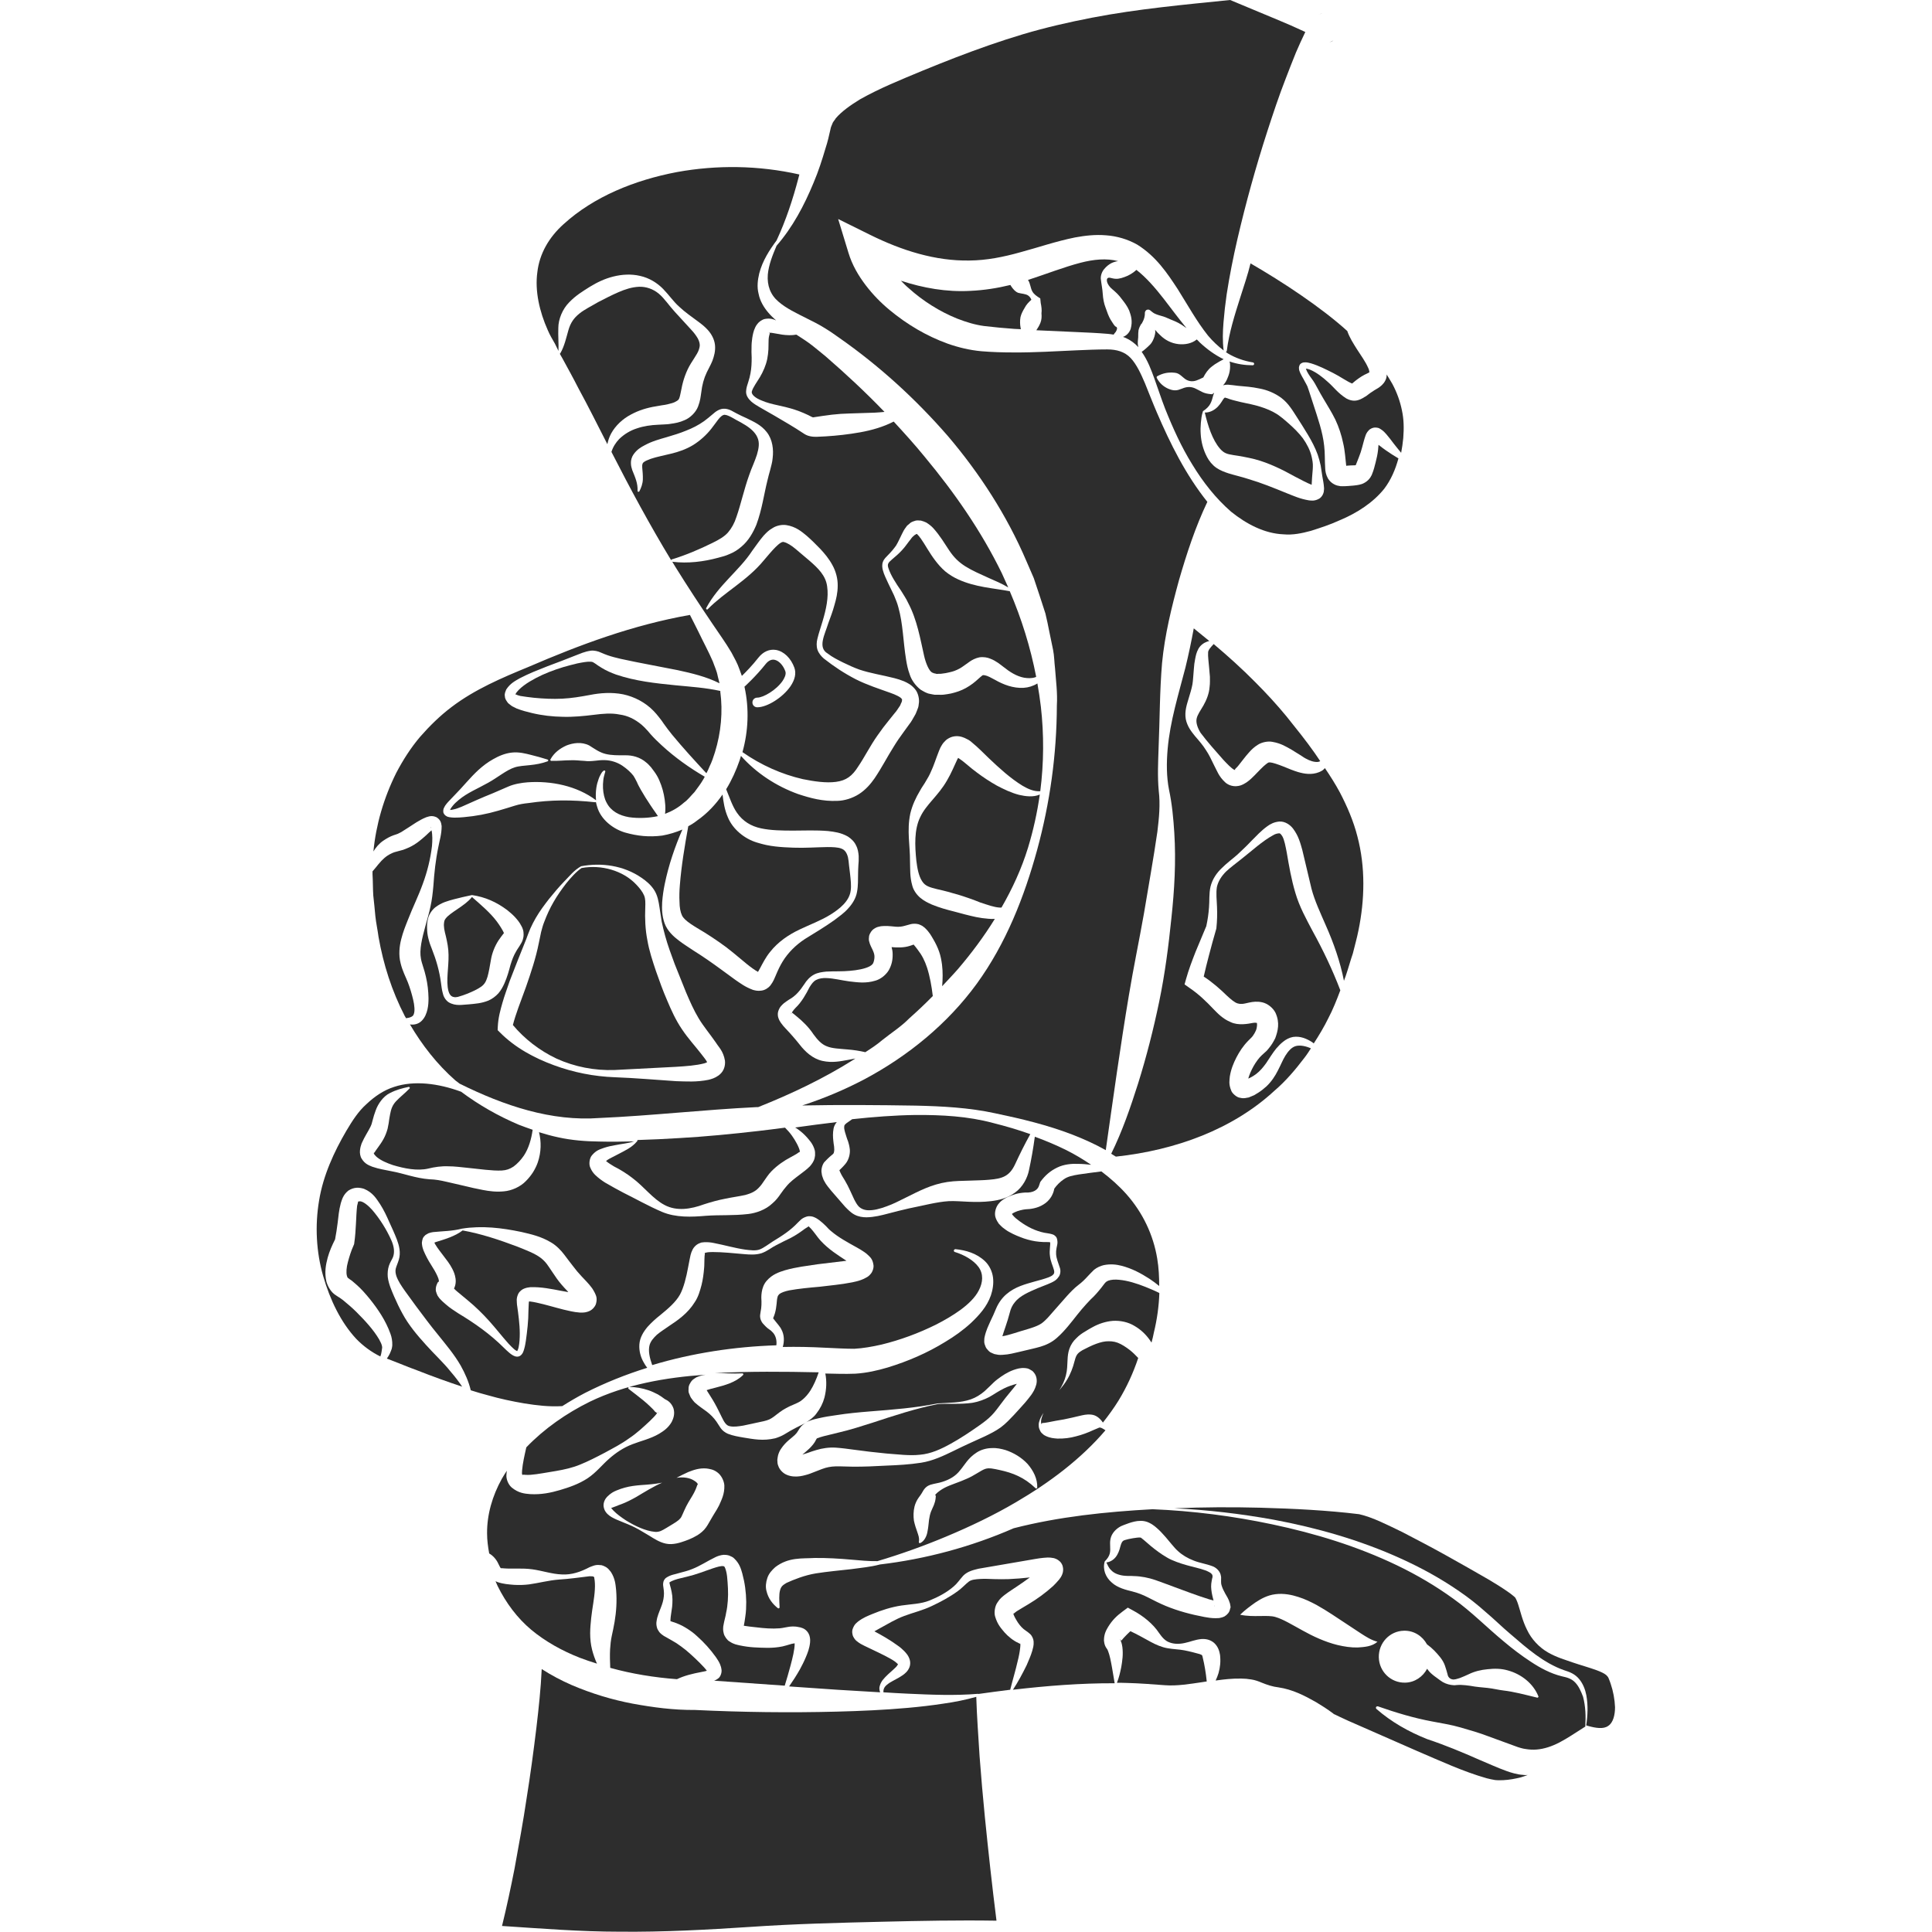 <?xml version="1.0" encoding="utf-8"?>
<!-- Generator: Adobe Illustrator 24.1.2, SVG Export Plug-In . SVG Version: 6.00 Build 0)  -->
<svg version="1.1" id="Layer_1" xmlns="http://www.w3.org/2000/svg" xmlns:xlink="http://www.w3.org/1999/xlink" x="0px" y="0px"
	 viewBox="0 0 128 128" style="enable-background:new 0 0 128 128;" xml:space="preserve">
<style type="text/css">
	.st0{fill:#2D2D2D;}
</style>
<g>
	<path class="st0" d="M86.93,31.62l0.03-0.37c0.01-0.11,0.02-0.22,0.02-0.33c0.01-0.22-0.03-0.44-0.08-0.66
		c-0.1-0.44-0.32-0.85-0.58-1.22c-0.28-0.37-0.61-0.69-0.96-1c-0.18-0.15-0.36-0.32-0.53-0.44c-0.16-0.13-0.33-0.23-0.5-0.32
		c-0.35-0.18-0.72-0.31-1.13-0.42c-0.41-0.11-0.87-0.18-1.35-0.31c-0.12-0.03-0.24-0.06-0.36-0.1l-0.14-0.05
		c-0.04-0.02-0.08-0.03-0.1-0.03c-0.07-0.02-0.06-0.02-0.08-0.03c-0.02-0.01-0.08,0.04-0.14,0.13c-0.11,0.18-0.27,0.44-0.5,0.61
		c-0.23,0.18-0.49,0.26-0.71,0.25c0.2,0.86,0.5,1.81,1.01,2.4c0.26,0.29,0.44,0.35,0.88,0.42c0.42,0.06,0.92,0.15,1.41,0.27
		c0.96,0.25,1.89,0.72,2.68,1.16c0.38,0.2,0.8,0.42,1.1,0.54C86.91,31.97,86.92,31.79,86.93,31.62z"/>
	<path class="st0" d="M50.87,18.18c-0.06,0.74,0.18,1.36,0.7,1.8c0.51,0.45,1.2,0.77,1.91,1.13c0.36,0.18,0.73,0.36,1.1,0.59
		c0.35,0.21,0.69,0.44,1.02,0.68c2.66,1.86,5.06,4.05,7.2,6.51c2.11,2.48,3.91,5.26,5.2,8.28l0.49,1.13l0.39,1.17l0.38,1.17
		c0.1,0.4,0.18,0.81,0.26,1.21l0.25,1.21c0.08,0.4,0.08,0.82,0.13,1.23c0.06,0.82,0.17,1.63,0.12,2.45
		c-0.01,3.25-0.46,6.47-1.31,9.58c-0.85,3.1-2.06,6.19-4,8.86c-1.94,2.66-4.56,4.79-7.43,6.32c-1.33,0.7-2.71,1.28-4.13,1.74
		c2.5-0.05,5.01-0.03,7.51,0.01c1.75,0.04,3.54,0.13,5.28,0.51c1.72,0.36,3.45,0.77,5.13,1.42c0.74,0.29,1.48,0.62,2.19,1.02
		c0.49-3.44,0.96-6.85,1.53-10.25c0.3-1.82,0.68-3.62,1-5.43c0.3-1.81,0.63-3.62,0.89-5.42c0.11-0.91,0.2-1.8,0.09-2.7
		c-0.09-0.98-0.04-1.91-0.01-2.85c0.08-1.87,0.07-3.76,0.23-5.63c0.18-1.87,0.63-3.69,1.12-5.48c0.51-1.76,1.08-3.51,1.88-5.19
		c-1.43-1.79-2.45-3.84-3.34-5.91c-0.28-0.65-0.53-1.3-0.79-1.94c-0.27-0.63-0.55-1.25-0.95-1.68c-0.4-0.42-0.93-0.57-1.55-0.57
		c-0.68,0-1.36,0.03-2.05,0.06c-1.37,0.06-2.76,0.15-4.17,0.14c-0.7,0-1.41-0.02-2.12-0.08c-0.77-0.07-1.52-0.25-2.23-0.5
		c-1.41-0.51-2.69-1.27-3.85-2.23c-0.58-0.48-1.11-1.02-1.59-1.65c-0.47-0.62-0.89-1.32-1.14-2.15l-0.68-2.23l2.1,1.04
		c2.12,1.05,4.34,1.75,6.6,1.71c1.13-0.01,2.24-0.23,3.38-0.55c1.16-0.31,2.33-0.72,3.62-0.98c0.65-0.12,1.34-0.2,2.05-0.14
		c0.71,0.05,1.44,0.26,2.07,0.62c1.26,0.79,1.99,1.9,2.68,2.95c0.67,1.07,1.26,2.14,2,3.07c0.31,0.37,0.66,0.7,1.04,0.99
		c-0.08-0.62-0.06-1.24-0.01-1.86c0.05-0.62,0.12-1.24,0.21-1.86c0.19-1.23,0.43-2.44,0.71-3.65c0.56-2.41,1.22-4.79,1.98-7.14
		c0.38-1.17,0.77-2.35,1.22-3.5c0.22-0.58,0.45-1.16,0.68-1.73c0.2-0.46,0.39-0.89,0.62-1.36c-0.05-0.02-0.1-0.05-0.15-0.07
		c-0.53-0.25-1.09-0.49-1.64-0.72L81.5,0c-3.04,0.31-6.13,0.59-9.14,1.17c-1.55,0.3-3.08,0.65-4.59,1.1c-1.51,0.45-3,0.98-4.46,1.54
		C61.84,4.38,60.4,4.97,59,5.58c-0.7,0.31-1.38,0.64-2.02,1c-0.62,0.38-1.22,0.8-1.61,1.26c-0.06,0.12-0.19,0.23-0.22,0.35
		c-0.04,0.12-0.1,0.18-0.14,0.42c-0.09,0.4-0.18,0.8-0.31,1.19c-0.23,0.78-0.48,1.56-0.8,2.31c-0.62,1.5-1.38,2.94-2.45,4.17
		C51.18,16.91,50.93,17.55,50.87,18.18z"/>
	<path class="st0" d="M55.61,77.53c0,0.01,0.01,0.03,0.02,0.04c0.01,0.03,0.01,0.05,0.04,0.1c0.07,0.16,0.17,0.32,0.3,0.53
		c0.26,0.43,0.44,0.89,0.63,1.28c0.1,0.19,0.2,0.37,0.33,0.49c0.14,0.12,0.32,0.19,0.52,0.21c0.42,0.03,0.87-0.1,1.3-0.26
		c0.43-0.15,0.84-0.37,1.27-0.58c0.85-0.42,1.68-0.87,2.74-1.03c0.53-0.08,1-0.07,1.46-0.09c0.46-0.02,0.91-0.02,1.32-0.06
		c0.87-0.07,1.34-0.23,1.71-1.02c0.31-0.67,0.64-1.34,1.01-2c-0.81-0.29-1.63-0.53-2.47-0.74c-1.67-0.45-3.4-0.54-5.14-0.53
		c-1.4,0.02-2.8,0.13-4.19,0.28c-0.12,0.09-0.25,0.17-0.36,0.25c-0.08,0.06-0.15,0.13-0.16,0.18c-0.01,0.05-0.01,0.1-0.01,0.17
		c0.02,0.16,0.08,0.36,0.15,0.57c0.03,0.1,0.07,0.21,0.11,0.31c0.04,0.14,0.08,0.27,0.1,0.43c0.06,0.3-0.03,0.75-0.27,1.04
		C55.84,77.32,55.68,77.46,55.61,77.53z"/>
	<path class="st0" d="M91.07,29.29c0,0,0.01,0,0.01,0c-0.02-0.01-0.04-0.02-0.05-0.02C91.04,29.28,91.02,29.27,91.07,29.29z"/>
	<path class="st0" d="M82.17,19.71c-0.37,1.16-0.74,2.33-0.89,3.52l0,0.01c0,0.04-0.03,0.06-0.07,0.07c0.04,0.03,0.08,0.07,0.13,0.1
		c0.5,0.3,1.06,0.5,1.66,0.6l0.01,0c0.05,0.01,0.09,0.06,0.08,0.11c-0.01,0.05-0.05,0.08-0.1,0.08c-0.51,0-1.03-0.08-1.53-0.25
		c0.01,0.05,0.02,0.09,0.03,0.13c0.01,0.12,0.01,0.25,0,0.36c-0.02,0.22-0.08,0.42-0.16,0.6c-0.07,0.19-0.17,0.35-0.3,0.49
		c0.07-0.02,0.15-0.04,0.21-0.04c0.09-0.01,0.18,0,0.25,0.01l0.2,0.02l0.32,0.04c0.44,0.04,0.92,0.07,1.43,0.18
		c0.5,0.09,1.02,0.3,1.46,0.63c0.22,0.17,0.41,0.37,0.57,0.59c0.16,0.21,0.27,0.4,0.41,0.61c0.26,0.41,0.53,0.82,0.77,1.23
		c0.25,0.42,0.48,0.85,0.65,1.32c0.08,0.24,0.15,0.48,0.2,0.73l0.11,0.72c0.04,0.23,0.09,0.45,0.11,0.75
		c0.01,0.06-0.01,0.18-0.02,0.28c-0.04,0.14-0.09,0.28-0.27,0.42c-0.33,0.2-0.57,0.14-0.71,0.13c-0.6-0.1-1-0.29-1.46-0.47
		c-0.91-0.37-1.69-0.69-2.54-0.94c-0.42-0.14-0.84-0.23-1.33-0.38c-0.24-0.08-0.53-0.18-0.81-0.37c-0.27-0.19-0.48-0.46-0.61-0.71
		c-0.26-0.49-0.39-1.01-0.42-1.52c-0.02-0.25-0.01-0.51,0.01-0.75c0.03-0.26,0.04-0.46,0.14-0.77c0.49-0.32,0.56-0.59,0.69-1.08
		c0.01-0.04,0.03-0.09,0.05-0.14l-0.13,0.1l-0.12-0.01c-0.19-0.02-0.34-0.05-0.5-0.12l-0.45-0.23c-0.29-0.15-0.58-0.16-0.91-0.02
		c-0.16,0.06-0.33,0.13-0.49,0.12c-0.16,0-0.3-0.05-0.45-0.11c-0.28-0.13-0.55-0.33-0.75-0.71c-0.02-0.04-0.01-0.1,0.04-0.12
		c0.37-0.2,0.67-0.24,0.95-0.24c0.14,0.01,0.28,0.01,0.41,0.07c0.13,0.06,0.25,0.17,0.38,0.28c0.25,0.23,0.55,0.28,0.84,0.18
		c0.15-0.05,0.29-0.12,0.43-0.19c0.01,0,0.02-0.01,0.03-0.01c0.14-0.27,0.31-0.53,0.56-0.72c0.13-0.11,0.27-0.2,0.43-0.29
		c0.12-0.08,0.25-0.13,0.36-0.2c-0.58-0.28-1.11-0.67-1.58-1.11c-0.07-0.07-0.13-0.14-0.2-0.2c-0.34,0.28-0.8,0.35-1.2,0.31
		c-0.48-0.05-0.9-0.27-1.22-0.59c-0.12-0.11-0.24-0.23-0.34-0.36c0.01,0.06,0.01,0.12,0.01,0.18c-0.02,0.17-0.07,0.35-0.17,0.55
		c-0.11,0.22-0.23,0.3-0.33,0.4c-0.11,0.1-0.24,0.22-0.4,0.33c0.41,0.58,0.63,1.2,0.85,1.8c0.24,0.66,0.45,1.32,0.7,1.96
		c0.51,1.28,1.08,2.54,1.8,3.7c0.71,1.17,1.56,2.25,2.57,3.13c1.03,0.83,2.23,1.45,3.47,1.5c0.62,0.06,1.23-0.07,1.82-0.23
		c0.63-0.2,1.27-0.41,1.86-0.68c1.21-0.5,2.27-1.2,3-2.11c0.44-0.58,0.74-1.27,0.94-2.01c-0.29-0.17-0.57-0.35-0.84-0.54
		c-0.16-0.11-0.33-0.24-0.48-0.36l-0.03,0.34c-0.03,0.27-0.09,0.56-0.16,0.82c-0.07,0.26-0.11,0.48-0.26,0.84l-0.09,0.16
		c-0.04,0.06-0.09,0.12-0.15,0.18c-0.12,0.12-0.3,0.22-0.42,0.26c-0.26,0.08-0.4,0.08-0.54,0.1c-0.13,0.01-0.25,0.02-0.37,0.03
		l-0.19,0.01c-0.1,0-0.19,0.01-0.31,0c-0.15-0.03-0.25-0.03-0.43-0.13c-0.17-0.09-0.3-0.22-0.4-0.38c-0.15-0.28-0.17-0.49-0.18-0.64
		c-0.04-0.61-0.01-1.03-0.07-1.52c-0.1-0.94-0.42-1.83-0.75-2.85l-0.24-0.74l-0.12-0.35c-0.04-0.09-0.11-0.21-0.17-0.32
		c-0.11-0.23-0.27-0.43-0.37-0.74c-0.01-0.03-0.02-0.09-0.02-0.14c-0.01-0.05,0-0.1,0.03-0.18c0.04-0.14,0.22-0.21,0.3-0.21
		c0.2-0.02,0.33,0.03,0.46,0.06c0.53,0.16,0.99,0.4,1.47,0.64c0.46,0.23,0.93,0.57,1.26,0.7c0.02-0.01,0.06-0.05,0.12-0.1
		c0.19-0.16,0.45-0.35,0.7-0.48c0.35-0.16,0.32-0.18,0.31-0.14c0.02,0.04,0.03-0.14-0.07-0.33c-0.17-0.39-0.47-0.81-0.75-1.24
		c-0.23-0.37-0.48-0.75-0.63-1.19c-1.72-1.56-4.28-3.25-6.41-4.48C82.67,18.2,82.41,18.95,82.17,19.71z"/>
	<path class="st0" d="M68.93,21.39c-0.07,0.17-0.16,0.33-0.27,0.49c0.88,0.04,1.76,0.08,2.66,0.12c0.69,0.03,1.39,0.06,2.09,0.12
		c0.12,0.01,0.25,0.03,0.37,0.05c0.05-0.07,0.09-0.13,0.14-0.18c0.04-0.07,0.07-0.13,0.08-0.18c0.03-0.12-0.04-0.16-0.08-0.17
		c-0.09-0.05-0.2-0.24-0.34-0.46c-0.13-0.22-0.23-0.5-0.33-0.79c-0.11-0.28-0.17-0.6-0.19-0.92c-0.02-0.35-0.09-0.63-0.13-1.01
		c-0.01-0.2,0.07-0.46,0.23-0.64c0.15-0.18,0.31-0.3,0.46-0.38c0.16-0.08,0.31-0.12,0.46-0.14c-0.77-0.2-1.62-0.12-2.5,0.11
		c-1.11,0.29-2.25,0.74-3.45,1.13c-0.01,0-0.02,0.01-0.03,0.01c0.01,0.01,0.02,0.02,0.03,0.03c0.13,0.22,0.15,0.52,0.26,0.72
		c0.11,0.2,0.29,0.32,0.53,0.47l0.03,0.3c0.05,0.24,0.08,0.48,0.05,0.69C69.02,20.98,69.01,21.19,68.93,21.39z"/>
	<path class="st0" d="M58,64.97c-0.65,0.2-1.2,0.11-1.73,0.05c-0.53-0.07-1.05-0.21-1.52-0.22c-0.24-0.01-0.48,0.02-0.67,0.12
		c-0.19,0.09-0.32,0.28-0.45,0.49c-0.22,0.44-0.52,0.98-0.92,1.36c-0.09,0.09-0.16,0.18-0.22,0.27c-0.01,0.01-0.02,0.03-0.03,0.04
		c0.01,0,0.02,0.01,0.04,0.03l0.26,0.21c0.4,0.32,0.83,0.74,1.13,1.2c0.27,0.37,0.54,0.67,0.89,0.8c0.35,0.15,0.86,0.16,1.38,0.21
		c0.39,0.03,0.78,0.09,1.17,0.18c0.39-0.25,0.77-0.5,1.12-0.8c0.6-0.48,1.25-0.89,1.79-1.44c0.54-0.48,1.06-0.97,1.56-1.48
		c-0.08-0.66-0.19-1.29-0.38-1.88c-0.15-0.46-0.34-0.83-0.62-1.19c-0.09-0.12-0.19-0.25-0.27-0.34c-0.07,0.02-0.15,0.06-0.23,0.08
		c-0.42,0.14-0.87,0.12-1.23,0.09c0.04,0.14,0.07,0.29,0.07,0.45c0.01,0.39-0.06,0.72-0.25,1.07C58.68,64.62,58.32,64.88,58,64.97z"
		/>
	<path class="st0" d="M89.77,30.89c0,0.01-0.01,0.01-0.01,0.02C89.76,30.91,89.76,30.91,89.77,30.89
		C89.77,30.9,89.77,30.9,89.77,30.89z"/>
	<path class="st0" d="M75.84,20.91c0.01-0.05,0.01-0.1,0.01-0.17c0-0.02,0-0.04,0.02-0.1c0.01-0.02,0.06-0.11,0.13-0.12
		c0.1-0.02,0.12,0,0.15,0.01c0.08,0.04,0.09,0.06,0.11,0.08c0.09,0.07,0.16,0.13,0.25,0.17c0.18,0.09,0.38,0.13,0.57,0.19
		c0.19,0.06,0.35,0.15,0.51,0.21c0.34,0.13,0.62,0.27,0.89,0.47c0.04,0.03,0.09,0.06,0.13,0.09c-0.53-0.64-1.01-1.3-1.5-1.93
		c-0.56-0.72-1.17-1.43-1.82-1.93c-0.18,0.17-0.38,0.29-0.58,0.39c-0.28,0.12-0.56,0.22-0.81,0.2c-0.26-0.01-0.48-0.17-0.56,0.02
		c-0.05,0.21,0.13,0.49,0.35,0.67c0.24,0.2,0.45,0.4,0.62,0.64c0.18,0.23,0.37,0.47,0.5,0.77c0.11,0.31,0.25,0.68,0.1,1.22
		c-0.09,0.27-0.31,0.47-0.51,0.53c0.05,0.02,0.11,0.04,0.16,0.06c0.32,0.14,0.62,0.36,0.86,0.62c-0.02-0.09-0.04-0.17-0.04-0.26
		c0-0.2,0.04-0.4,0.03-0.48c0-0.1,0-0.24,0.02-0.38c0.03-0.14,0.1-0.29,0.18-0.43l0,0.04C75.72,21.31,75.82,21.11,75.84,20.91z"/>
	<path class="st0" d="M67.89,20.39c0.1-0.2,0.26-0.37,0.44-0.53c-0.04-0.11-0.11-0.21-0.21-0.28c-0.17-0.12-0.46-0.12-0.66-0.18
		c-0.19-0.07-0.31-0.22-0.43-0.38c-0.03-0.04-0.06-0.09-0.09-0.14c-0.86,0.21-1.75,0.35-2.64,0.39c-1.59,0.09-3.14-0.19-4.61-0.67
		c0.16,0.16,0.32,0.33,0.5,0.48c0.94,0.85,2.06,1.56,3.23,2.03c0.59,0.23,1.18,0.41,1.78,0.49c0.66,0.08,1.33,0.14,2.01,0.19
		c0.14,0.01,0.29,0.01,0.43,0.02c-0.01-0.02-0.01-0.05-0.02-0.07c-0.05-0.26-0.05-0.5-0.01-0.73
		C67.66,20.79,67.77,20.59,67.89,20.39z"/>
	<path class="st0" d="M25.39,55.7c0.22-0.15,0.45-0.28,0.68-0.36l0.18-0.06l0.11-0.04c0.07-0.03,0.15-0.07,0.22-0.11
		c0.3-0.18,0.63-0.41,1.01-0.65c0.19-0.11,0.38-0.23,0.66-0.34c0.14-0.03,0.34-0.15,0.68,0.01c0.31,0.2,0.3,0.44,0.33,0.58
		c0,0.55-0.14,0.95-0.22,1.39c-0.18,0.86-0.27,1.72-0.33,2.6c-0.04,0.44-0.09,0.9-0.19,1.34c-0.09,0.44-0.22,0.86-0.33,1.27
		c-0.23,0.84-0.42,1.6-0.3,2.19c0.05,0.31,0.23,0.73,0.33,1.2c0.11,0.47,0.16,0.93,0.17,1.41c0,0.24-0.01,0.49-0.07,0.75
		c-0.06,0.25-0.16,0.54-0.4,0.77c-0.22,0.21-0.52,0.26-0.76,0.22c0.8,1.36,1.79,2.64,3.02,3.72c0.09,0.06,0.17,0.13,0.26,0.2
		c2.96,1.47,6.1,2.52,9.28,2.28c3.43-0.15,6.91-0.55,10.4-0.72c0.04,0,0.07,0,0.11,0c2.21-0.88,4.33-1.89,6.3-3.13
		c0.05-0.03,0.09-0.06,0.14-0.09l-0.48,0.09c-0.5,0.09-1.05,0.21-1.69,0.07c-0.66-0.14-1.17-0.63-1.51-1.07
		c-0.31-0.39-0.6-0.72-0.96-1.1c-0.09-0.09-0.18-0.2-0.29-0.35c-0.05-0.08-0.11-0.16-0.16-0.3c-0.05-0.12-0.07-0.32-0.02-0.47
		c0.1-0.31,0.24-0.4,0.36-0.52c0.12-0.09,0.24-0.18,0.35-0.25c0.44-0.24,0.72-0.58,1.02-1.03c0.14-0.23,0.35-0.47,0.62-0.62
		c0.27-0.15,0.56-0.18,0.83-0.21c0.56-0.03,1.06,0,1.56-0.05c0.49-0.04,1-0.13,1.32-0.3c0.16-0.09,0.23-0.17,0.26-0.29
		c0.04-0.11,0.07-0.31,0.05-0.44c-0.02-0.15-0.08-0.29-0.2-0.53c-0.03-0.05-0.06-0.14-0.1-0.23c-0.02-0.07-0.04-0.14-0.06-0.21
		c-0.01-0.07-0.01-0.14,0-0.21l0.01-0.1c0.01-0.04,0.03-0.1,0.05-0.14c0.04-0.09,0.11-0.19,0.17-0.25c0.05-0.05,0.11-0.09,0.18-0.13
		c0.16-0.09,0.18-0.07,0.27-0.1c0.08-0.02,0.14-0.03,0.18-0.03l0.15-0.01c0.33-0.01,0.62,0.04,0.8,0.05
		c0.2,0.01,0.38-0.01,0.55-0.06c0.1-0.02,0.16-0.05,0.4-0.11c0.12-0.03,0.31-0.05,0.52,0c0.09,0.03,0.17,0.07,0.25,0.11
		c0.06,0.04,0.11,0.08,0.16,0.12c0.33,0.31,0.43,0.53,0.58,0.78c0.13,0.22,0.29,0.54,0.38,0.81c0.1,0.28,0.15,0.57,0.19,0.85
		c0.06,0.49,0.05,0.97,0.01,1.44c0.35-0.38,0.71-0.75,1.05-1.14c0.88-1.03,1.71-2.14,2.44-3.32c-0.15,0.01-0.29,0-0.43-0.01
		c-0.28-0.02-0.54-0.06-0.8-0.11c-0.52-0.11-0.99-0.24-1.47-0.37c-0.48-0.12-0.96-0.25-1.47-0.46c-0.25-0.11-0.52-0.24-0.77-0.45
		c-0.25-0.21-0.46-0.52-0.53-0.81c-0.17-0.59-0.13-1.1-0.15-1.62c0.01-1.01-0.22-2.02,0.02-3.15c0.13-0.55,0.37-1.06,0.64-1.51
		c0.12-0.23,0.3-0.46,0.4-0.65c0.12-0.19,0.23-0.39,0.32-0.6c0.2-0.42,0.33-0.86,0.54-1.39l0.09-0.21c0.04-0.08,0.09-0.16,0.14-0.24
		c0.05-0.08,0.16-0.19,0.24-0.27c0.11-0.09,0.27-0.18,0.42-0.22c0.35-0.09,0.62,0,0.81,0.08l0.26,0.13
		c0.07,0.04,0.13,0.09,0.19,0.14c0.49,0.4,0.79,0.73,1.15,1.07c0.35,0.34,0.72,0.67,1.08,0.98c0.37,0.31,0.75,0.6,1.16,0.85
		c0.36,0.21,0.75,0.39,1.17,0.36c0.24-1.86,0.25-3.75,0.04-5.6c-0.06-0.52-0.14-1.03-0.23-1.54c-0.27,0.17-0.59,0.27-0.91,0.29
		c-0.69,0.04-1.34-0.21-1.9-0.53c-0.26-0.14-0.49-0.27-0.67-0.3c-0.19-0.02-0.1-0.03-0.29,0.11c-0.17,0.15-0.43,0.4-0.73,0.59
		c-0.3,0.2-0.64,0.35-0.97,0.44c-0.17,0.05-0.34,0.09-0.5,0.11c-0.16,0.03-0.33,0.05-0.54,0.04l-0.29,0
		c-0.1-0.01-0.21-0.04-0.32-0.06c-0.21-0.03-0.42-0.16-0.62-0.28c-0.37-0.29-0.62-0.68-0.72-1.01c-0.13-0.35-0.19-0.67-0.24-0.98
		c-0.2-1.23-0.2-2.36-0.51-3.46c-0.07-0.28-0.18-0.53-0.29-0.8l-0.39-0.81c-0.12-0.28-0.27-0.54-0.35-0.86
		c-0.04-0.15-0.07-0.36,0.01-0.56c0.08-0.2,0.22-0.31,0.32-0.42c0.21-0.21,0.39-0.42,0.55-0.65c0.15-0.25,0.24-0.47,0.39-0.77
		c0.07-0.15,0.15-0.3,0.27-0.45c0.04-0.08,0.13-0.15,0.22-0.22c0.07-0.08,0.19-0.14,0.33-0.18c0.13-0.06,0.28-0.04,0.43-0.03
		c0.13,0.03,0.25,0.08,0.36,0.13c0.19,0.12,0.34,0.24,0.46,0.37c0.46,0.51,0.75,1.02,1.06,1.48c0.31,0.46,0.62,0.77,1.08,1.06
		c0.45,0.28,0.98,0.51,1.51,0.75c0.43,0.19,0.89,0.38,1.32,0.64c-0.14-0.32-0.28-0.63-0.43-0.95c-1.35-2.77-3.13-5.33-5.11-7.71
		c-0.65-0.8-1.35-1.57-2.05-2.33c-0.35,0.18-0.71,0.32-1.06,0.43c-0.76,0.24-1.56,0.36-2.31,0.45c-0.38,0.04-0.75,0.08-1.13,0.1
		l-0.61,0.03c-0.11,0-0.26,0-0.44-0.04c-0.2-0.04-0.34-0.13-0.43-0.19c-0.63-0.42-1.24-0.77-1.92-1.17l-1.03-0.59
		c-0.17-0.1-0.35-0.21-0.51-0.35c-0.16-0.15-0.35-0.37-0.34-0.66c0.01-0.26,0.09-0.45,0.15-0.65c0.06-0.19,0.11-0.37,0.14-0.55
		c0.07-0.36,0.08-0.71,0.08-1.05c0-0.17-0.02-0.34-0.01-0.52c0-0.21,0-0.41,0.03-0.62c0.02-0.21,0.06-0.44,0.14-0.68
		c0.06-0.14,0.09-0.25,0.22-0.41c0.09-0.13,0.32-0.3,0.51-0.33c0.34-0.06,0.56,0.02,0.73,0.1c-0.18-0.16-0.36-0.33-0.52-0.52
		c-0.29-0.34-0.55-0.77-0.64-1.24c-0.12-0.46-0.06-0.93,0.04-1.35c0.22-0.85,0.67-1.54,1.15-2.19c0,0,0,0,0,0
		c0.62-1.33,1.08-2.73,1.45-4.14c0.02-0.08,0.04-0.15,0.06-0.23c-2.71-0.61-5.47-0.64-8.11-0.16c-2.79,0.53-5.5,1.62-7.51,3.45
		c-0.96,0.86-1.6,1.95-1.74,3.19c-0.17,1.23,0.14,2.6,0.69,3.83c0.14,0.33,0.28,0.56,0.48,0.91L37,23.25
		c0.02-0.5-0.03-0.98-0.01-1.52c0-0.58,0.28-1.26,0.72-1.7c0.44-0.46,0.91-0.74,1.37-1.03c0.47-0.29,0.99-0.54,1.56-0.68
		c0.56-0.14,1.18-0.18,1.77-0.04c0.59,0.13,1.12,0.45,1.52,0.86c0.41,0.42,0.69,0.85,1.08,1.19c0.38,0.36,0.81,0.65,1.25,0.98
		c0.22,0.16,0.45,0.34,0.66,0.58c0.21,0.24,0.41,0.58,0.45,0.97c0.04,0.39-0.06,0.74-0.17,1.04c-0.12,0.3-0.29,0.58-0.37,0.76
		c-0.2,0.42-0.31,0.83-0.37,1.34c-0.04,0.26-0.06,0.54-0.21,0.93c-0.15,0.4-0.54,0.76-0.88,0.9c-0.35,0.16-0.65,0.21-0.95,0.25
		c-0.15,0.03-0.29,0.03-0.43,0.04l-0.39,0.02c-0.48,0.02-0.96,0.09-1.4,0.24c-0.44,0.14-0.84,0.38-1.18,0.71
		c-0.22,0.23-0.41,0.52-0.51,0.85c1.25,2.45,2.55,4.86,3.97,7.2c0-0.01-0.01-0.02-0.01-0.03c0-0.03,0.02-0.05,0.05-0.05l0,0
		c0.94-0.29,1.83-0.67,2.68-1.09c0.45-0.22,0.79-0.42,1.03-0.69c0.24-0.28,0.43-0.62,0.56-1.03c0.29-0.82,0.5-1.82,0.85-2.79
		c0.08-0.24,0.18-0.48,0.28-0.72c0.08-0.21,0.17-0.42,0.23-0.62c0.12-0.41,0.19-0.79,0.03-1.14c-0.15-0.36-0.53-0.67-0.94-0.9
		c-0.2-0.13-0.43-0.23-0.64-0.36c-0.23-0.13-0.43-0.23-0.59-0.24c-0.29,0.01-0.56,0.53-0.88,0.92c-0.33,0.42-0.74,0.79-1.2,1.08
		c-0.46,0.28-0.97,0.46-1.48,0.58c-0.47,0.12-0.93,0.2-1.34,0.34c-0.19,0.07-0.38,0.15-0.46,0.22c-0.07,0.05-0.12,0.13-0.1,0.37
		c0.02,0.22,0.05,0.5,0.04,0.78c-0.01,0.28-0.11,0.55-0.23,0.78c-0.02,0.03-0.06,0.04-0.09,0.03c-0.02-0.01-0.03-0.04-0.03-0.06l0,0
		c0.02-0.51-0.15-0.87-0.35-1.37c-0.04-0.13-0.09-0.28-0.09-0.47c-0.01-0.18,0.06-0.42,0.17-0.57c0.23-0.33,0.49-0.48,0.74-0.61
		c0.49-0.27,0.99-0.4,1.47-0.54c0.44-0.13,0.87-0.26,1.28-0.43c0.41-0.16,0.81-0.36,1.19-0.63c0.19-0.14,0.37-0.29,0.57-0.46
		c0.18-0.16,0.46-0.39,0.82-0.36c0.33,0.03,0.55,0.21,0.76,0.31c0.22,0.11,0.43,0.22,0.67,0.32c0.44,0.22,0.95,0.43,1.33,0.92
		c0.39,0.49,0.46,1.17,0.39,1.72c-0.02,0.29-0.11,0.55-0.17,0.81c-0.06,0.23-0.13,0.45-0.18,0.69c-0.23,0.92-0.35,1.89-0.73,2.92
		c-0.21,0.5-0.51,1.05-0.99,1.45c-0.23,0.2-0.49,0.37-0.77,0.48c-0.28,0.13-0.5,0.18-0.76,0.25c-0.99,0.27-2.02,0.39-3.03,0.27
		c-0.01,0-0.02-0.01-0.03-0.02c0.08,0.13,0.15,0.25,0.23,0.38c0.79,1.27,1.61,2.52,2.45,3.76c0.42,0.63,0.85,1.21,1.25,1.89
		c0.19,0.36,0.4,0.72,0.53,1.11l0.16,0.44c0.26-0.25,0.69-0.69,1.09-1.2c0.32-0.41,0.74-0.59,1.17-0.52
		c0.52,0.09,0.99,0.54,1.22,1.18c0.13,0.37,0.04,0.79-0.26,1.23c-0.51,0.74-1.54,1.39-2.2,1.39c-0.18,0-0.32-0.14-0.32-0.32
		s0.14-0.32,0.32-0.32c0.41,0,1.27-0.51,1.68-1.11c0.1-0.15,0.26-0.43,0.18-0.64c-0.15-0.41-0.44-0.71-0.73-0.76
		c-0.2-0.03-0.39,0.06-0.57,0.28c-0.65,0.82-1.37,1.47-1.4,1.5c0,0-0.01,0-0.01,0.01c0,0.01,0.01,0.02,0.01,0.03
		c0.31,1.42,0.25,2.91-0.14,4.3c1.23,0.86,2.6,1.47,4,1.79c0.74,0.15,1.54,0.27,2.2,0.18c0.67-0.09,1.07-0.38,1.47-1.02
		c0.41-0.6,0.79-1.37,1.28-2.06c0.24-0.35,0.5-0.69,0.77-1.02l0.37-0.46c0.13-0.14,0.21-0.29,0.31-0.43c0.06-0.07,0.07-0.14,0.1-0.2
		c0.03-0.06,0.07-0.13,0.06-0.16c0.01-0.04,0.02-0.08,0.01-0.08c0.02-0.02,0-0.03-0.01-0.05c-0.04-0.12-0.42-0.3-0.77-0.42
		c-0.72-0.26-1.54-0.52-2.29-0.9c-0.77-0.4-1.42-0.83-2.11-1.37c-0.16-0.14-0.33-0.33-0.42-0.58c-0.08-0.25-0.06-0.5-0.01-0.71
		c0.1-0.43,0.24-0.8,0.35-1.19c0.23-0.77,0.41-1.58,0.3-2.3c-0.09-0.71-0.59-1.2-1.18-1.71l-0.91-0.77
		c-0.27-0.23-0.57-0.41-0.75-0.45c-0.24-0.14-0.84,0.6-1.36,1.21c-1.1,1.34-2.59,2.09-3.71,3.23c-0.02,0.03-0.07,0.03-0.09,0
		c-0.02-0.02-0.03-0.05-0.01-0.08c0.8-1.51,2.2-2.49,3.04-3.78c0.24-0.32,0.46-0.66,0.76-1.01c0.16-0.17,0.32-0.35,0.59-0.5
		c0.24-0.16,0.61-0.25,0.92-0.2c0.63,0.1,1.01,0.43,1.35,0.71c0.31,0.27,0.6,0.56,0.9,0.87c0.29,0.31,0.58,0.66,0.8,1.07
		c0.23,0.41,0.36,0.91,0.35,1.37c0,0.46-0.1,0.89-0.22,1.29c-0.11,0.41-0.26,0.8-0.4,1.18c-0.23,0.76-0.73,1.62-0.04,2.02
		c0.29,0.23,0.65,0.41,1.01,0.59c0.37,0.18,0.72,0.34,1.08,0.47c0.74,0.25,1.51,0.36,2.33,0.57c0.2,0.05,0.42,0.12,0.64,0.21
		c0.22,0.1,0.47,0.22,0.7,0.49c0.24,0.26,0.33,0.72,0.27,1.01c-0.01,0.18-0.06,0.3-0.11,0.42c-0.05,0.13-0.1,0.26-0.16,0.35
		c-0.12,0.21-0.23,0.42-0.37,0.59l-0.37,0.51c-0.23,0.31-0.45,0.63-0.65,0.96c-0.42,0.66-0.77,1.36-1.27,2.1
		c-0.25,0.36-0.58,0.75-1.03,1.04c-0.44,0.28-0.97,0.44-1.44,0.45c-0.96,0.04-1.77-0.18-2.59-0.45c-1.47-0.53-2.78-1.4-3.79-2.53
		c-0.03,0.1-0.06,0.2-0.09,0.3c-0.23,0.66-0.52,1.31-0.89,1.91c0.23,0.55,0.41,1.12,0.71,1.55c0.39,0.57,0.94,0.9,1.6,1.04
		c0.65,0.14,1.4,0.15,2.14,0.15c0.74,0,1.49-0.04,2.31,0.03c0.41,0.05,0.84,0.1,1.3,0.36c0.22,0.14,0.43,0.34,0.54,0.58
		c0.13,0.24,0.16,0.48,0.18,0.71l0,0.33l-0.02,0.28c-0.01,0.19-0.02,0.38-0.02,0.57c-0.01,0.38,0.01,0.79-0.07,1.2
		c-0.07,0.42-0.31,0.8-0.59,1.1c-0.27,0.31-0.6,0.53-0.91,0.77c-0.63,0.45-1.32,0.86-1.95,1.25c-0.61,0.4-1.12,0.91-1.47,1.48
		c-0.18,0.29-0.32,0.59-0.47,0.95c-0.08,0.18-0.14,0.37-0.35,0.65c-0.11,0.14-0.34,0.31-0.59,0.34c-0.25,0.04-0.42-0.01-0.57-0.05
		c-0.53-0.2-0.82-0.43-1.16-0.66l-0.93-0.68c-0.6-0.44-1.2-0.86-1.84-1.26c-0.31-0.21-0.64-0.41-0.98-0.67
		c-0.33-0.25-0.75-0.62-0.94-1.14c-0.18-0.51-0.18-0.98-0.16-1.39c0.03-0.42,0.09-0.82,0.17-1.21c0.26-1.26,0.67-2.46,1.17-3.61
		c-0.43,0.18-0.88,0.32-1.34,0.4c-0.87,0.11-1.64,0.03-2.45-0.2c-0.79-0.23-1.62-0.86-1.86-1.72c-0.03-0.1-0.06-0.2-0.08-0.31
		c-0.01,0.01-0.03,0.02-0.05,0.02l-0.01,0c-1.55-0.17-2.94-0.16-4.37,0.05c-0.37,0.04-0.63,0.08-0.95,0.18
		c-0.34,0.1-0.72,0.23-1.09,0.33c-0.75,0.22-1.49,0.36-2.29,0.43c-0.2,0.02-0.4,0.03-0.61,0.03c-0.11,0-0.22-0.01-0.34-0.03
		c-0.07-0.02-0.13-0.02-0.21-0.08c-0.07-0.03-0.18-0.15-0.19-0.26c-0.02-0.23,0.07-0.31,0.12-0.42c0.06-0.09,0.13-0.17,0.2-0.25
		l0.41-0.43c0.55-0.55,1.04-1.18,1.61-1.7c0.29-0.26,0.6-0.5,0.96-0.7c0.35-0.2,0.77-0.39,1.24-0.44c0.48-0.05,0.89,0.06,1.25,0.15
		c0.37,0.09,0.73,0.19,1.11,0.31c0.04,0.01,0.06,0.05,0.05,0.08c-0.01,0.02-0.02,0.04-0.04,0.04c-0.38,0.14-0.77,0.21-1.16,0.25
		c-0.39,0.04-0.75,0.06-1.02,0.15c-0.54,0.17-1.11,0.66-1.76,1.02c-0.65,0.37-1.38,0.66-1.95,1.14c-0.14,0.12-0.28,0.24-0.39,0.38
		c-0.06,0.07-0.11,0.14-0.15,0.21c-0.01,0.02-0.02,0.04-0.03,0.07c0.01,0,0.01,0,0.03,0c0.06,0,0.14-0.02,0.23-0.04
		c0.16-0.03,0.34-0.11,0.5-0.17c0.67-0.3,1.38-0.62,2.06-0.89l1.04-0.45c0.39-0.17,0.88-0.25,1.27-0.28
		c1.56-0.11,3.27,0.23,4.54,1.19c-0.03-0.28-0.02-0.56,0.02-0.83c0.03-0.2,0.08-0.39,0.15-0.58c0.03-0.09,0.07-0.18,0.12-0.27
		c0.06-0.09,0.07-0.17,0.21-0.28c0.03-0.02,0.07-0.02,0.1,0.01c0.01,0.02,0.02,0.04,0.01,0.06l-0.03,0.1
		c-0.02,0.08-0.09,0.3-0.1,0.46c-0.02,0.18-0.03,0.35-0.02,0.53c0.02,0.35,0.09,0.69,0.24,0.96c0.29,0.57,0.85,0.85,1.48,0.96
		c0.62,0.09,1.33,0.06,1.92-0.07c-0.05-0.08-0.1-0.15-0.15-0.22c-0.12-0.17-0.24-0.34-0.35-0.51c-0.23-0.34-0.44-0.68-0.63-1.01
		c-0.09-0.17-0.19-0.33-0.26-0.51l-0.13-0.25c-0.04-0.05-0.06-0.12-0.1-0.17c-0.16-0.21-0.41-0.45-0.75-0.68
		c-0.34-0.22-0.74-0.35-1.16-0.36c-0.41-0.02-0.88,0.12-1.35,0.05c-0.29-0.01-0.58-0.06-0.95-0.04c-0.36,0-0.75,0.05-1.22,0.04
		h-0.01c-0.04,0-0.07-0.03-0.07-0.07c0-0.01,0-0.02,0.01-0.03c0.24-0.44,0.62-0.72,1.06-0.92c0.44-0.17,1-0.26,1.51,0
		c0.32,0.2,0.67,0.46,1.08,0.56c0.41,0.1,0.82,0.09,1.29,0.09c0.46-0.01,0.99,0.11,1.42,0.49c0.11,0.08,0.2,0.2,0.3,0.3l0.21,0.28
		c0.14,0.19,0.25,0.38,0.34,0.59c0.18,0.41,0.3,0.84,0.36,1.29c0.03,0.22,0.05,0.45,0.04,0.68c0,0.08-0.01,0.16-0.02,0.25
		c0.45-0.17,0.88-0.41,1.26-0.75c0.26-0.18,0.46-0.46,0.69-0.69c0.19-0.27,0.4-0.52,0.57-0.82c0.04-0.07,0.08-0.13,0.11-0.2
		c-1.01-0.59-1.97-1.27-2.85-2.08c-0.25-0.23-0.5-0.47-0.73-0.73l-0.17-0.2l-0.15-0.16c-0.09-0.11-0.2-0.19-0.3-0.29
		c-0.43-0.35-0.9-0.59-1.44-0.66c-0.53-0.11-1.1-0.06-1.72,0.02c-0.65,0.08-1.35,0.15-2.04,0.13c-0.69-0.01-1.38-0.09-2.05-0.25
		c-0.33-0.08-0.65-0.16-1.01-0.3l-0.28-0.14c-0.09-0.05-0.2-0.15-0.29-0.22c-0.09-0.13-0.2-0.25-0.21-0.44
		c-0.04-0.19,0.04-0.32,0.09-0.46c0.27-0.41,0.58-0.56,0.89-0.74c0.31-0.16,0.61-0.3,0.92-0.43c0.62-0.26,1.23-0.49,1.85-0.72
		l0.92-0.36c0.32-0.12,0.6-0.26,1.02-0.32c0.22-0.03,0.5,0.04,0.66,0.12c0.17,0.07,0.3,0.13,0.45,0.18c0.28,0.1,0.58,0.17,0.87,0.24
		c1.22,0.27,2.49,0.49,3.78,0.75c0.92,0.2,1.9,0.43,2.77,0.87l-0.12-0.48c-0.06-0.34-0.21-0.64-0.32-0.96
		c-0.28-0.65-0.65-1.33-0.97-2c-0.18-0.37-0.37-0.73-0.55-1.09c-3.79,0.67-7.28,1.97-10.71,3.45c-1.75,0.72-3.54,1.48-5.08,2.65
		c-0.77,0.58-1.46,1.26-2.09,1.98c-0.62,0.73-1.14,1.55-1.58,2.39c-0.83,1.67-1.34,3.43-1.51,5.2C24.9,56.15,25.11,55.89,25.39,55.7
		z M35.14,61.51c0.11-0.24,0.23-0.48,0.36-0.7c0.26-0.45,0.57-0.86,0.88-1.26c0.32-0.39,0.64-0.78,0.99-1.14
		c0.36-0.36,0.65-0.75,1.13-1.02c1.34-0.25,2.81-0.06,4.01,0.77c0.29,0.2,0.59,0.44,0.82,0.79c0.24,0.36,0.31,0.81,0.36,1.14
		c0.05,0.35,0.1,0.66,0.15,0.98c0.07,0.31,0.14,0.63,0.23,0.94c0.17,0.62,0.4,1.24,0.63,1.86l0.75,1.87
		c0.26,0.61,0.52,1.2,0.84,1.73c0.31,0.52,0.75,1.04,1.15,1.62c0.17,0.28,0.48,0.54,0.59,1.18c0.02,0.17,0,0.37-0.08,0.56
		c-0.08,0.19-0.22,0.33-0.34,0.42c-0.25,0.18-0.47,0.24-0.67,0.29c-0.79,0.16-1.46,0.11-2.15,0.09c-1.37-0.09-2.7-0.21-4.06-0.26
		c-1.38-0.05-2.74-0.32-4.04-0.8c-1.3-0.48-2.56-1.15-3.59-2.19l-0.13-0.13l0.01-0.23c0.03-0.61,0.17-1.09,0.31-1.59
		c0.14-0.49,0.32-0.96,0.48-1.44c0.36-0.93,0.72-1.85,1.09-2.76C34.94,62.01,35.03,61.77,35.14,61.51z M30.07,59.58
		c0.39-0.1,0.76-0.19,1.2-0.28c0.88,0.13,1.62,0.46,2.34,1c0.17,0.14,0.34,0.28,0.5,0.45c0.15,0.17,0.3,0.33,0.44,0.61
		c0.04,0.06,0.07,0.14,0.1,0.24c0.03,0.09,0.04,0.21,0.04,0.32c0,0.24-0.09,0.47-0.17,0.59c-0.15,0.26-0.25,0.38-0.33,0.53
		c-0.16,0.27-0.27,0.56-0.37,0.89c-0.1,0.38-0.21,0.79-0.4,1.22c-0.1,0.22-0.22,0.45-0.4,0.66c-0.19,0.21-0.43,0.38-0.66,0.48
		c-0.47,0.19-0.89,0.21-1.29,0.25c-0.38,0.01-0.87,0.15-1.35-0.14c-0.23-0.16-0.35-0.41-0.39-0.62c-0.06-0.22-0.08-0.42-0.11-0.63
		c-0.1-0.81-0.33-1.58-0.6-2.26l-0.1-0.26c-0.04-0.1-0.07-0.2-0.1-0.31c-0.06-0.21-0.11-0.43-0.12-0.68
		c-0.01-0.24-0.02-0.5,0.06-0.79c0.07-0.28,0.26-0.56,0.47-0.73C29.27,59.78,29.68,59.69,30.07,59.58z"/>
	<path class="st0" d="M36.86,70.13c1.2,0.55,2.54,0.81,3.87,0.76l4.05-0.21c0.66-0.04,1.35-0.09,1.88-0.23
		c0.08-0.02,0.14-0.05,0.19-0.08c-0.05-0.1-0.2-0.31-0.38-0.53c-0.4-0.52-0.87-1.02-1.29-1.65c-0.42-0.62-0.71-1.27-0.98-1.91
		c-0.28-0.64-0.51-1.29-0.74-1.94c-0.22-0.66-0.45-1.34-0.57-2.05c-0.14-0.7-0.17-1.46-0.14-2.14c0.01-0.34,0.02-0.6-0.08-0.83
		c-0.1-0.24-0.3-0.49-0.52-0.72c-0.88-0.93-2.32-1.33-3.62-1.09c-0.36,0.24-0.72,0.65-1.02,1.02c-0.3,0.39-0.59,0.8-0.83,1.22
		c-0.25,0.43-0.45,0.87-0.62,1.32c-0.09,0.22-0.15,0.45-0.21,0.68c-0.05,0.22-0.1,0.46-0.15,0.72c-0.2,1.01-0.52,1.96-0.85,2.91
		l-0.51,1.39c-0.14,0.39-0.27,0.79-0.36,1.14C34.74,68.82,35.74,69.6,36.86,70.13z"/>
	<path class="st0" d="M29.54,62.03c0.02,0.09,0.04,0.17,0.06,0.27l0.06,0.32c0.15,0.87-0.04,1.71-0.02,2.49
		c0.01,0.37,0.08,0.81,0.32,0.91c0.05,0.04,0.13,0.03,0.19,0.05c0.08-0.01,0.16-0.01,0.24-0.04c0.16-0.04,0.34-0.11,0.53-0.18
		c0.36-0.14,0.72-0.31,0.96-0.48c0.23-0.17,0.32-0.34,0.42-0.66c0.09-0.32,0.15-0.69,0.22-1.09c0.07-0.45,0.25-0.92,0.51-1.32
		c0.13-0.19,0.28-0.39,0.34-0.46c0.01-0.02,0.01-0.02,0.02-0.01c-0.03-0.09-0.11-0.23-0.19-0.36c-0.09-0.15-0.19-0.29-0.3-0.44
		c-0.43-0.57-1.06-1.1-1.63-1.6c-0.48,0.6-1.42,1-1.74,1.42c-0.08,0.1-0.1,0.18-0.11,0.29c-0.02,0.1-0.01,0.25,0.01,0.4
		C29.46,61.69,29.49,61.86,29.54,62.03z"/>
	<path class="st0" d="M28.56,54.86c0,0,0-0.01,0-0.01C28.54,54.78,28.48,54.79,28.56,54.86z"/>
	<path class="st0" d="M50.92,22.62l-0.01,0.53c-0.01,0.2-0.04,0.43-0.08,0.64c-0.09,0.43-0.27,0.83-0.48,1.19
		c-0.21,0.35-0.47,0.69-0.54,0.96c-0.05,0.22,0.3,0.46,0.64,0.59c0.34,0.15,0.71,0.24,1.08,0.32c0.38,0.09,0.77,0.17,1.15,0.3
		c0.37,0.12,0.78,0.3,1.1,0.47c0.07,0.03,0.1,0.04,0.1,0.03c0,0,0.05-0.01,0.13-0.02l0.53-0.08c0.38-0.06,0.77-0.1,1.16-0.13
		c0.77-0.04,1.51-0.05,2.25-0.08c0.22-0.01,0.43-0.03,0.65-0.05c-1.24-1.29-2.55-2.51-3.9-3.68c-0.3-0.25-0.6-0.49-0.9-0.73
		c-0.28-0.22-0.6-0.43-0.93-0.64c-0.04-0.02-0.07-0.05-0.11-0.07c-0.31,0.06-0.64,0.04-0.95,0c-0.2-0.03-0.4-0.07-0.57-0.1
		c-0.17-0.04-0.33-0.02-0.3,0c0.07-0.01,0.07-0.03,0.04,0.1C50.94,22.28,50.92,22.44,50.92,22.62z"/>
	<path class="st0" d="M24.73,59.32c0.05,0.46,0.1,0.93,0.14,1.39c0.05,0.46,0.15,0.91,0.21,1.37c0.32,1.82,0.88,3.58,1.74,5.24
		c0.03,0.05,0.06,0.09,0.08,0.14c0.26-0.03,0.47-0.11,0.51-0.26c0.09-0.21,0.05-0.6-0.04-0.98c-0.09-0.38-0.21-0.78-0.35-1.14
		c-0.14-0.36-0.35-0.73-0.48-1.27c-0.14-0.54-0.08-1.11,0.04-1.58c0.12-0.48,0.29-0.9,0.45-1.3c0.32-0.83,0.69-1.56,0.98-2.37
		c0.3-0.81,0.51-1.66,0.61-2.51c0.03-0.35,0.04-0.74-0.03-1.04c-0.1,0.09-0.24,0.21-0.37,0.34c-0.31,0.28-0.67,0.59-1.13,0.8
		c-0.11,0.05-0.24,0.1-0.37,0.15l-0.33,0.09c-0.18,0.04-0.34,0.09-0.49,0.17c-0.3,0.14-0.56,0.37-0.83,0.7
		c-0.12,0.15-0.25,0.31-0.39,0.47c0,0.07,0,0.13,0,0.19C24.71,58.38,24.7,58.85,24.73,59.32z"/>
	<path class="st0" d="M60.76,35.38c-0.04-0.03-0.28,0.12-0.42,0.34c-0.17,0.2-0.36,0.5-0.57,0.72c-0.21,0.23-0.45,0.44-0.68,0.63
		c-0.24,0.21-0.32,0.3-0.23,0.57c0.08,0.25,0.21,0.51,0.36,0.76c0.15,0.25,0.31,0.5,0.48,0.74c0.16,0.27,0.34,0.52,0.47,0.81
		c0.59,1.11,0.8,2.38,1.05,3.48c0.12,0.54,0.34,1.03,0.54,1.13c0.06,0.01,0.1,0.06,0.19,0.06c0.04,0.01,0.07,0.02,0.11,0.03
		l0.15-0.01c0.09,0.01,0.21-0.01,0.34-0.03c0.13-0.01,0.24-0.05,0.36-0.07c0.24-0.05,0.45-0.13,0.65-0.24
		c0.21-0.11,0.38-0.26,0.69-0.47c0.14-0.1,0.38-0.23,0.64-0.28c0.27-0.04,0.54,0.01,0.72,0.09c0.39,0.15,0.64,0.37,0.88,0.55
		c0.41,0.33,0.87,0.62,1.36,0.71c0.25,0.04,0.5,0.05,0.74-0.03c0.02-0.01,0.04-0.02,0.06-0.03c-0.38-1.96-0.97-3.85-1.75-5.67
		c-1.11-0.21-2.26-0.26-3.41-0.78c-0.29-0.13-0.59-0.31-0.86-0.53c-0.27-0.23-0.49-0.49-0.68-0.74c-0.38-0.5-0.66-1.04-0.95-1.45
		c-0.04-0.04-0.07-0.09-0.1-0.13l-0.09-0.1c-0.02-0.01-0.03-0.03-0.04-0.04C60.77,35.41,60.77,35.37,60.76,35.38z"/>
	<path class="st0" d="M68.89,52.64c-0.43,0.19-0.95,0.12-1.38,0.02c-0.53-0.14-1.01-0.37-1.48-0.62c-0.46-0.26-0.9-0.55-1.31-0.86
		c-0.42-0.3-0.83-0.7-1.14-0.9c-0.04-0.03-0.07-0.05-0.1-0.07c-0.02,0.03-0.04,0.07-0.06,0.11c-0.19,0.4-0.4,0.92-0.68,1.39
		c-0.59,1.03-1.37,1.57-1.77,2.42c-0.41,0.83-0.36,1.9-0.26,2.89c0.06,0.49,0.15,1.01,0.38,1.36c0.21,0.34,0.53,0.41,1,0.53
		c0.91,0.2,1.97,0.52,2.85,0.88c0.45,0.15,0.92,0.32,1.3,0.34c0.04,0,0.08,0,0.11,0c0.72-1.25,1.33-2.57,1.76-3.97
		C68.46,55.01,68.72,53.83,68.89,52.64z"/>
	<path class="st0" d="M40.24,29.43c0.05-0.25,0.13-0.49,0.25-0.71c0.29-0.53,0.77-0.97,1.3-1.25c0.53-0.29,1.1-0.46,1.67-0.55
		l0.4-0.07c0.12-0.02,0.25-0.03,0.35-0.06c0.22-0.05,0.45-0.11,0.57-0.19c0.14-0.08,0.17-0.1,0.22-0.21
		c0.05-0.11,0.09-0.36,0.15-0.63c0.1-0.55,0.31-1.18,0.63-1.69c0.17-0.28,0.3-0.46,0.4-0.64c0.11-0.19,0.16-0.36,0.18-0.51
		c0.01-0.15-0.03-0.31-0.13-0.5c-0.11-0.19-0.26-0.39-0.44-0.58l-1.09-1.19c-0.37-0.4-0.68-0.88-1.05-1.19
		c-0.38-0.32-0.86-0.48-1.32-0.46c-0.47,0.02-0.92,0.17-1.36,0.36c-0.44,0.19-0.88,0.42-1.33,0.65c-0.22,0.12-0.44,0.25-0.67,0.38
		c-0.22,0.13-0.41,0.24-0.59,0.39c-0.35,0.28-0.58,0.6-0.72,1.09c-0.14,0.48-0.26,1.06-0.54,1.54c-0.01,0.01-0.02,0.02-0.03,0.03
		l0.17,0.3c0.36,0.66,0.72,1.31,1.06,1.98C38.98,26.93,39.6,28.18,40.24,29.43z"/>
	<path class="st0" d="M33.41,61.86c0,0-0.01-0.01-0.01-0.02C33.4,61.85,33.4,61.85,33.41,61.86C33.4,61.91,33.43,61.91,33.41,61.86z
		"/>
	<path class="st0" d="M44.45,107.44c-0.01-0.01-0.01-0.02-0.01-0.03C44.44,107.46,44.45,107.48,44.45,107.44z"/>
	<path class="st0" d="M64.9,116.36c-0.08-1.31-0.18-2.62-0.22-3.94c-0.71,0.2-1.45,0.35-2.18,0.45c-0.78,0.12-1.57,0.21-2.35,0.28
		c-1.57,0.14-3.14,0.21-4.71,0.25c-3.13,0.08-6.26,0.04-9.39-0.11c-1.44,0.01-2.77-0.17-4.14-0.42c-1.37-0.26-2.72-0.67-4.03-1.23
		c-0.69-0.3-1.35-0.65-1.99-1.06c-0.06,1.31-0.2,2.59-0.35,3.87c-0.19,1.57-0.4,3.13-0.65,4.69c-0.23,1.56-0.52,3.11-0.8,4.66
		c-0.25,1.27-0.52,2.54-0.83,3.8c2.6,0.17,5.19,0.38,7.79,0.38c2.9,0.03,5.8-0.13,8.7-0.32c2.9-0.2,5.8-0.27,8.7-0.34
		c2.52-0.06,5.05-0.11,7.57-0.07c-0.29-2.29-0.54-4.58-0.77-6.87C65.12,119.05,65,117.71,64.9,116.36z"/>
	<path class="st0" d="M46.98,110.57C46.98,110.58,46.98,110.58,46.98,110.57C47.02,110.56,47.03,110.55,46.98,110.57z"/>
	<path class="st0" d="M49.26,107.87c0,0.01,0,0.01,0,0.02C49.26,107.9,49.26,107.89,49.26,107.87
		C49.26,107.87,49.26,107.87,49.26,107.87z"/>
	<path class="st0" d="M45.41,107.83c0.28,0.17,0.54,0.35,0.77,0.57c0.48,0.43,0.87,0.86,1.25,1.39c0.09,0.14,0.19,0.27,0.27,0.46
		c0.04,0.1,0.08,0.2,0.1,0.36c0.03,0.14-0.03,0.42-0.18,0.56c-0.12,0.1-0.22,0.15-0.31,0.18l4.68,0.33c0.14-0.45,0.27-0.9,0.39-1.35
		c0.13-0.49,0.27-1.04,0.27-1.45c-0.01,0-0.03,0-0.04,0c-0.09,0.01-0.17,0.03-0.3,0.07c-0.13,0.04-0.3,0.09-0.47,0.13
		c-0.68,0.14-1.3,0.09-1.91,0.06c-0.3-0.02-0.59-0.06-0.93-0.13c-0.18-0.05-0.35-0.05-0.67-0.26c-0.14-0.07-0.34-0.34-0.38-0.53
		c-0.06-0.23-0.04-0.35-0.03-0.48c0.07-0.42,0.15-0.62,0.19-0.9c0.06-0.26,0.09-0.52,0.11-0.79c0.04-0.53,0-1.1-0.05-1.62
		c-0.03-0.26-0.1-0.5-0.15-0.59c-0.02-0.05-0.03-0.05-0.09-0.08c-0.08-0.01-0.19,0-0.31,0.03c-0.51,0.13-1.08,0.38-1.66,0.55
		c-0.29,0.08-0.59,0.16-0.86,0.22c-0.27,0.06-0.58,0.16-0.73,0.27c-0.07-0.03,0.08,0.34,0.13,0.65c0.07,0.32,0.06,0.66,0.03,0.98
		c-0.04,0.34-0.1,0.6-0.11,0.85c0,0.04,0,0.07,0,0.1c0.01-0.01,0.05,0.01,0.13,0.04C44.81,107.53,45.14,107.66,45.41,107.83z"/>
	<path class="st0" d="M87.59,0.89c-0.02,0-0.07,0.02-0.1,0.03c-0.04,0.02-0.06,0.03-0.12,0.06c-0.01,0-0.01,0.01-0.02,0.01
		c0.05-0.03,0.1-0.05,0.15-0.07L87.59,0.89z"/>
	<path class="st0" d="M88.28,2.72c0.02-0.01,0.04-0.03,0.06-0.04c-0.06,0.03-0.09,0.05-0.14,0.07c-0.04,0.02-0.1,0.04-0.13,0.04
		l0.07-0.01C88.19,2.77,88.23,2.75,88.28,2.72z"/>
	<path class="st0" d="M28.21,89.09c-0.56-0.62-1.13-1.29-1.54-2.05c-0.21-0.38-0.39-0.76-0.56-1.15c-0.16-0.38-0.36-0.81-0.42-1.29
		c-0.02-0.25,0-0.51,0.08-0.75c0.08-0.24,0.21-0.41,0.27-0.57c0.12-0.33,0.06-0.71-0.1-1.08c-0.32-0.73-0.78-1.46-1.29-2.05
		c-0.25-0.28-0.57-0.54-0.78-0.56c-0.09-0.01-0.21,0.04-0.15,0.04c0.02-0.01-0.03,0.1-0.06,0.26c-0.08,0.69-0.06,1.6-0.19,2.47
		l-0.01,0.07l-0.05,0.12c-0.15,0.33-0.27,0.72-0.36,1.06c-0.1,0.35-0.12,0.71-0.07,0.9c0.03,0.08,0.03,0.12,0.06,0.14
		c-0.02,0,0.07,0.05,0.11,0.09l0.16,0.11l0.27,0.23c0.35,0.3,0.64,0.64,0.92,0.98c0.55,0.69,1.05,1.42,1.37,2.31
		c0.08,0.22,0.13,0.47,0.12,0.77c-0.01,0.08-0.02,0.16-0.04,0.23l-0.06,0.16c-0.04,0.11-0.09,0.21-0.15,0.31
		c-0.03,0.06-0.08,0.11-0.11,0.17c0.27,0.11,0.58,0.22,0.85,0.33c0.39,0.16,0.77,0.31,1.16,0.45c0.99,0.39,1.98,0.75,2.98,1.08
		c-0.23-0.34-0.48-0.67-0.75-0.98C29.38,90.27,28.77,89.72,28.21,89.09z"/>
	<path class="st0" d="M35.2,107.98c0.94,0.78,2.04,1.39,3.21,1.85c0.37,0.14,0.75,0.27,1.14,0.39c-0.13-0.29-0.24-0.6-0.32-0.91
		c-0.09-0.35-0.13-0.72-0.13-1.11c0-0.36,0.04-0.69,0.07-1.02c0.07-0.65,0.21-1.28,0.24-1.87c0.02-0.28,0-0.58-0.03-0.72
		c-0.02-0.05,0.01-0.08-0.03-0.11c-0.03-0.05-0.15-0.05-0.29-0.05c-0.67,0.08-1.36,0.18-2.03,0.22c-0.67,0.05-1.33,0.23-1.98,0.32
		c-0.32,0.04-0.65,0.05-1,0.03c-0.35-0.03-0.69-0.05-1.08-0.18c-0.05-0.02-0.09-0.04-0.14-0.06c0.05,0.11,0.09,0.21,0.14,0.32
		C33.53,106.21,34.27,107.2,35.2,107.98z"/>
	<path class="st0" d="M82.04,50.73c0.09-0.11,0.21-0.27,0.33-0.42c0.12-0.15,0.24-0.31,0.39-0.47c0.14-0.16,0.32-0.34,0.58-0.5
		c0.26-0.17,0.68-0.25,0.96-0.19c0.58,0.1,0.91,0.32,1.27,0.52l0.5,0.31c0.16,0.09,0.29,0.2,0.43,0.27
		c0.29,0.16,0.56,0.25,0.82,0.23c0.05-0.01,0.1-0.03,0.15-0.05c-0.12-0.18-0.24-0.35-0.36-0.53c-0.59-0.84-1.23-1.63-1.87-2.43
		c-0.65-0.79-1.35-1.55-2.08-2.28c-0.87-0.88-1.79-1.71-2.75-2.52c-0.2,0.21-0.38,0.41-0.37,0.57c-0.02,0.24,0.04,0.64,0.07,1.02
		l0.05,0.58c0,0.19,0.01,0.44-0.02,0.66c-0.03,0.45-0.21,0.89-0.41,1.24c-0.21,0.36-0.39,0.6-0.45,0.87
		c-0.06,0.28,0.07,0.63,0.26,0.94c0.44,0.59,0.99,1.2,1.5,1.78c0.25,0.27,0.55,0.58,0.73,0.67c0.11,0.03,0.04,0,0.05-0.02
		C81.84,50.92,81.94,50.86,82.04,50.73z"/>
	<path class="st0" d="M89.94,26.52c-0.32,0.08-0.59-0.04-0.74-0.12c-0.57-0.36-0.83-0.75-1.21-1.08c-0.36-0.33-0.77-0.65-1.2-0.83
		c-0.1-0.04-0.21-0.07-0.27-0.06c0,0.01,0,0.01,0.01,0.03c0.06,0.18,0.21,0.41,0.36,0.61c0.15,0.19,0.31,0.48,0.42,0.69
		c0.12,0.23,0.25,0.45,0.38,0.67c0.26,0.45,0.53,0.86,0.78,1.37c0.23,0.49,0.41,1.03,0.52,1.57c0.12,0.5,0.15,1.08,0.2,1.49
		l0.09-0.01c0.13-0.01,0.27-0.02,0.39-0.02c0.06,0,0.11,0,0.15-0.01c0.06-0.13,0.13-0.34,0.21-0.53c0.09-0.23,0.16-0.43,0.22-0.67
		c0.07-0.24,0.11-0.46,0.24-0.82c0.03-0.06,0.05-0.11,0.1-0.18c0.08-0.09,0.11-0.16,0.28-0.24c0.15-0.07,0.27-0.06,0.39-0.04
		c0.11,0.02,0.14,0.05,0.21,0.09c0.19,0.12,0.28,0.23,0.38,0.34c0.19,0.22,0.32,0.4,0.48,0.61c0.16,0.21,0.33,0.41,0.5,0.62
		c0.06-0.32,0.11-0.65,0.14-0.98c0.05-0.66,0.04-1.24-0.09-1.84c-0.12-0.59-0.33-1.18-0.63-1.74c-0.12-0.21-0.25-0.42-0.38-0.63
		c0,0.07,0,0.14-0.02,0.22c-0.15,0.55-0.72,0.76-0.8,0.83c-0.19,0.12-0.35,0.23-0.55,0.39C90.37,26.31,90.24,26.44,89.94,26.52z"/>
	<path class="st0" d="M84.08,69.43c-0.08,0.1-0.16,0.2-0.26,0.28l-0.21,0.19c-0.2,0.18-0.4,0.46-0.56,0.74
		c-0.15,0.27-0.28,0.56-0.35,0.82l0.13-0.06c0.14-0.07,0.27-0.15,0.4-0.25c0.25-0.19,0.45-0.43,0.66-0.72
		c0.2-0.29,0.4-0.64,0.67-0.97c0.14-0.16,0.29-0.32,0.46-0.45c0.17-0.14,0.41-0.27,0.65-0.31c0.49-0.07,0.9,0.12,1.24,0.33
		c0.05,0.03,0.09,0.07,0.13,0.1c0.35-0.54,0.68-1.09,0.96-1.66c0.31-0.59,0.56-1.22,0.8-1.86c-0.52-1.36-1.14-2.66-1.84-3.93
		c-0.41-0.78-0.87-1.6-1.14-2.53c-0.27-0.9-0.42-1.79-0.57-2.67c-0.08-0.4-0.15-0.83-0.3-1.09c-0.08-0.11-0.11-0.16-0.18-0.18
		c-0.09,0-0.26,0.02-0.43,0.13c-0.7,0.38-1.39,1.02-2.09,1.57c-0.36,0.29-0.71,0.54-1.02,0.83c-0.3,0.3-0.53,0.65-0.61,1.04
		c-0.06,0.4-0.01,0.84,0.01,1.3c0.02,0.46,0.01,0.93-0.04,1.4l0,0.01l-0.01,0.05c-0.17,0.59-0.34,1.19-0.49,1.78
		c-0.12,0.46-0.24,0.93-0.34,1.38c0.57,0.37,1.09,0.83,1.54,1.27c0.27,0.25,0.52,0.46,0.71,0.51c0.1,0.03,0.19,0.04,0.31,0.03
		c0.06-0.01,0.12-0.01,0.19-0.03l0.27-0.06c0.24-0.05,0.53-0.09,0.87-0.01c0.34,0.08,0.69,0.35,0.86,0.68
		c0.31,0.67,0.16,1.22-0.01,1.69C84.37,69.02,84.24,69.24,84.08,69.43z"/>
	<path class="st0" d="M69.65,84.98c-0.32,0.15-0.61,0.24-0.91,0.37c-0.58,0.25-1.17,0.5-1.5,0.92c-0.17,0.2-0.28,0.44-0.34,0.7
		c-0.07,0.28-0.19,0.66-0.29,0.95c-0.07,0.21-0.15,0.43-0.2,0.61c0.45-0.07,1.12-0.32,1.7-0.48c0.3-0.09,0.58-0.19,0.76-0.29
		c0.18-0.09,0.35-0.25,0.56-0.47l1.26-1.43c0.22-0.24,0.46-0.5,0.76-0.73c0.24-0.18,0.42-0.36,0.64-0.6c0.12-0.12,0.18-0.2,0.39-0.4
		c0.2-0.16,0.43-0.26,0.64-0.31c0.44-0.09,0.83-0.05,1.18,0.04c0.7,0.18,1.29,0.5,1.85,0.86c0.23,0.15,0.44,0.31,0.65,0.48
		c0-0.61-0.03-1.21-0.13-1.81c-0.26-1.58-0.96-3.05-2.04-4.27c-0.49-0.55-1.05-1.05-1.66-1.51c-0.5,0.06-1,0.13-1.49,0.2
		c-0.42,0.07-0.73,0.13-1,0.32c-0.24,0.16-0.48,0.4-0.63,0.62c-0.04,0.22-0.11,0.38-0.21,0.55c-0.13,0.21-0.31,0.38-0.51,0.5
		c-0.39,0.25-0.86,0.31-1.19,0.32c-0.18,0.02-0.5,0.09-0.7,0.19c-0.09,0.04-0.17,0.09-0.2,0.12c0.06,0.09,0.21,0.26,0.37,0.37
		c0.22,0.18,0.48,0.35,0.74,0.49c0.26,0.14,0.53,0.25,0.82,0.33c0.14,0.04,0.29,0.07,0.45,0.09c0.08,0.01,0.17,0.03,0.28,0.06
		c0.06,0.02,0.13,0.04,0.19,0.1c0.08,0.06,0.12,0.13,0.14,0.21c0.07,0.28,0,0.42-0.03,0.6c-0.03,0.14-0.04,0.28-0.03,0.42
		c0.02,0.29,0.14,0.56,0.25,0.9c0.06,0.17,0.05,0.46-0.11,0.63C69.97,84.83,69.81,84.9,69.65,84.98z"/>
	<path class="st0" d="M89.16,64.65c0.17-0.49,0.3-0.99,0.47-1.48c0.12-0.5,0.27-1.01,0.37-1.52c0.42-2.04,0.47-4.2-0.07-6.24
		c-0.26-1.02-0.68-1.99-1.16-2.91c-0.3-0.56-0.64-1.09-0.99-1.61c-0.06,0.06-0.12,0.13-0.21,0.18c-0.47,0.27-1,0.23-1.42,0.12
		c-0.22-0.05-0.42-0.13-0.61-0.2l-0.52-0.21c-0.33-0.13-0.7-0.26-0.88-0.27c-0.09,0-0.07,0-0.14,0.03c-0.06,0.04-0.17,0.12-0.3,0.24
		c-0.12,0.11-0.25,0.25-0.38,0.38c-0.13,0.14-0.26,0.27-0.44,0.44c-0.17,0.15-0.38,0.33-0.7,0.44c-0.18,0.05-0.37,0.07-0.57,0.02
		c-0.18-0.04-0.35-0.14-0.45-0.24c-0.42-0.39-0.53-0.76-0.72-1.11c-0.17-0.35-0.33-0.7-0.54-1.01c-0.2-0.32-0.44-0.6-0.71-0.91
		c-0.25-0.31-0.53-0.65-0.63-1.15c-0.09-0.51,0.08-0.99,0.18-1.33c0.11-0.36,0.2-0.65,0.26-0.96c0.05-0.29,0.06-0.68,0.1-1.08
		c0.01-0.2,0.04-0.39,0.08-0.6c0.04-0.21,0.08-0.43,0.21-0.67c0.13-0.25,0.37-0.41,0.56-0.48c0.06-0.02,0.11-0.04,0.17-0.05
		c-0.34-0.28-0.68-0.56-1.03-0.84c-0.16,0.87-0.34,1.73-0.55,2.59c-0.46,1.78-1.02,3.57-1.18,5.4c-0.08,0.91-0.08,1.84,0.09,2.7
		c0.2,0.93,0.29,1.9,0.35,2.85c0.12,1.9,0.01,3.78-0.19,5.64c-0.19,1.86-0.43,3.72-0.81,5.55c-0.38,1.83-0.84,3.64-1.4,5.43
		c-0.5,1.57-1.04,3.15-1.78,4.65c0.1,0.06,0.21,0.13,0.31,0.19c3.98-0.43,7.75-1.82,10.51-4.37c0.75-0.64,1.39-1.4,1.99-2.19
		c0.15-0.19,0.28-0.4,0.42-0.61c-0.04-0.02-0.07-0.04-0.11-0.05c-0.33-0.13-0.68-0.18-0.94-0.09c-0.13,0.05-0.23,0.12-0.34,0.23
		c-0.12,0.12-0.21,0.25-0.3,0.39c-0.18,0.29-0.31,0.63-0.5,0.99c-0.18,0.36-0.43,0.74-0.76,1.05c-0.17,0.15-0.34,0.29-0.53,0.41
		l-0.28,0.17c-0.12,0.05-0.23,0.1-0.36,0.15c-0.18,0.02-0.29,0.09-0.57,0.02c-0.21-0.01-0.54-0.3-0.59-0.48
		c-0.18-0.43-0.11-0.69-0.09-0.94c0.08-0.48,0.24-0.87,0.44-1.26c0.2-0.38,0.43-0.74,0.77-1.09l0.13-0.13l0.07-0.07
		c0.05-0.04,0.08-0.09,0.12-0.14c0.07-0.1,0.14-0.21,0.19-0.33c0.1-0.22,0.09-0.48,0.07-0.52c0,0,0,0-0.01,0
		c-0.03-0.01-0.13-0.02-0.25,0c-0.32,0.06-0.96,0.19-1.47-0.05c-0.53-0.22-0.84-0.56-1.11-0.83c-0.53-0.56-1.02-1.03-1.61-1.43
		l-0.34-0.24l0.1-0.36c0.18-0.64,0.4-1.21,0.63-1.8l0.71-1.7c0.09-0.41,0.15-0.82,0.18-1.24c0.04-0.43-0.01-0.89,0.1-1.38
		c0.12-0.49,0.41-0.91,0.75-1.23c0.33-0.33,0.7-0.6,1.02-0.88c0.32-0.3,0.64-0.6,0.95-0.93c0.32-0.32,0.62-0.65,1.03-0.95
		c0.2-0.15,0.46-0.29,0.8-0.32c0.39-0.03,0.74,0.23,0.92,0.47c0.36,0.48,0.48,0.95,0.61,1.41l0.61,2.57
		c0.21,0.8,0.58,1.58,0.94,2.41c0.52,1.17,0.96,2.41,1.21,3.69C89.09,64.85,89.12,64.75,89.16,64.65z"/>
	<path class="st0" d="M79.65,109.68c0.03,0.01-0.02-0.04-0.16-0.09c-0.28-0.08-0.66-0.18-1.02-0.25c-0.36-0.07-0.72-0.07-1.11-0.14
		c-0.38-0.06-0.79-0.24-1.12-0.42c-0.5-0.27-0.91-0.51-1.35-0.71c-0.16,0.15-0.32,0.31-0.44,0.44c-0.09,0.1-0.16,0.21-0.18,0.18
		c0-0.01-0.01-0.03-0.03-0.06c-0.01-0.01-0.02-0.02-0.03-0.03c0,0.01,0.03,0.07,0.04,0.1c0.07,0.17,0.09,0.29,0.11,0.42
		c0.06,0.49,0,0.89-0.07,1.31c-0.07,0.36-0.15,0.7-0.29,1.06c0.22,0,0.44,0,0.66,0.01c0.84,0.02,1.69,0.09,2.52,0.15
		c0.81,0.06,1.62-0.08,2.45-0.2c0.11-0.02,0.22-0.03,0.32-0.05c-0.06-0.58-0.15-1.11-0.26-1.56
		C79.67,109.7,79.62,109.66,79.65,109.68z"/>
	<path class="st0" d="M67.6,108.9c0-0.03-0.01-0.05-0.01-0.06C67.58,108.83,67.59,108.88,67.6,108.9z"/>
	<path class="st0" d="M106.71,111.55c-0.04-0.12-0.09-0.26-0.14-0.37c-0.03-0.08-0.09-0.14-0.16-0.21
		c-0.15-0.12-0.38-0.22-0.62-0.31c-0.49-0.18-1.04-0.33-1.57-0.51c-0.53-0.19-1.06-0.33-1.66-0.67c-0.58-0.33-1.1-0.88-1.39-1.5
		c-0.31-0.61-0.44-1.24-0.59-1.69c-0.07-0.22-0.17-0.43-0.22-0.48c0.01,0.02-0.01,0-0.04-0.03c-0.02-0.02-0.07-0.06-0.11-0.09
		c-0.08-0.07-0.18-0.14-0.28-0.21c-0.41-0.29-0.86-0.57-1.32-0.84c-0.93-0.54-1.87-1.07-2.82-1.6c-0.95-0.53-1.91-1.03-2.87-1.53
		c-0.96-0.46-1.95-0.98-2.87-1.19c-2.12-0.26-4.35-0.37-6.53-0.43c-1.9-0.05-3.81-0.04-5.71,0.04c2.19,0.1,4.38,0.36,6.55,0.75
		c2.89,0.54,5.74,1.35,8.43,2.57c1.35,0.61,2.65,1.32,3.88,2.17c0.62,0.42,1.2,0.88,1.76,1.38c0.57,0.48,1.08,0.99,1.64,1.46
		c1.1,0.95,2.21,1.92,3.54,2.39c0.17,0.06,0.35,0.11,0.54,0.21c0.19,0.1,0.35,0.23,0.48,0.39c0.26,0.32,0.4,0.7,0.47,1.07
		c0.12,0.67,0.09,1.34-0.01,1.99l0.13,0.04c0.51,0.14,1.01,0.22,1.32,0c0.34-0.21,0.46-0.74,0.46-1.24
		C106.98,112.59,106.88,112.05,106.71,111.55z"/>
	<path class="st0" d="M67.42,110.07c0.08-0.31,0.14-0.62,0.17-0.9c0.01-0.09,0.02-0.2,0.01-0.26c-0.01,0-0.06-0.02-0.13-0.06
		c-0.32-0.14-0.67-0.42-0.91-0.69c-0.24-0.29-0.47-0.52-0.63-1.06c-0.08-0.26-0.02-0.7,0.16-0.94c0.16-0.26,0.33-0.38,0.48-0.5
		c0.3-0.23,0.57-0.39,0.83-0.57c0.28-0.19,0.56-0.38,0.83-0.58c-0.46,0.05-0.92,0.09-1.39,0.11c-0.33,0.01-0.66,0.01-0.98,0
		c-0.31-0.01-0.63-0.03-0.92-0.01c-0.3,0.02-0.58,0.04-0.76,0.18c-0.2,0.15-0.46,0.44-0.73,0.63c-0.55,0.4-1.12,0.7-1.71,0.98
		c-0.6,0.29-1.28,0.45-1.83,0.66c-0.57,0.21-1.09,0.53-1.64,0.83c-0.11,0.06-0.23,0.13-0.34,0.19c0.51,0.27,1.05,0.58,1.54,0.94
		c0.15,0.1,0.29,0.22,0.43,0.36c0.13,0.14,0.3,0.31,0.38,0.61c0.04,0.15,0.03,0.33-0.03,0.48c-0.06,0.14-0.14,0.25-0.21,0.32
		c-0.16,0.16-0.31,0.25-0.46,0.34c-0.29,0.17-0.58,0.29-0.79,0.47c-0.18,0.13-0.28,0.3-0.26,0.52c0.53,0.03,1.07,0.07,1.6,0.09
		c1.55,0.07,3.11,0.14,4.66,0.01l0.01,0c0.01,0,0.01,0,0.02,0.01c0.7-0.1,1.4-0.19,2.11-0.28c0,0,0,0,0,0
		C67.09,111.3,67.28,110.69,67.42,110.07z"/>
	<path class="st0" d="M88.33,113.53c0.02,0.02,0.04,0.04,0.06,0.06c0.01,0.01,0.03,0.04,0.03,0.03c-0.02-0.02-0.03-0.04-0.05-0.06
		C88.36,113.54,88.34,113.54,88.33,113.53z"/>
	<path class="st0" d="M86.84,32.36c0-0.02,0.02-0.02,0.03-0.07C86.85,32.32,86.84,32.34,86.84,32.36z"/>
	<path class="st0" d="M104.37,111.48c-0.23-0.25-0.51-0.34-0.89-0.42c-0.74-0.18-1.43-0.55-2.05-0.96
		c-0.63-0.41-1.22-0.86-1.79-1.34c-1.15-0.95-2.16-1.99-3.34-2.83c-1.17-0.85-2.43-1.59-3.74-2.22c-2.62-1.26-5.43-2.12-8.28-2.72
		c-2.6-0.55-5.26-0.89-7.92-1c-3.09,0.17-6.2,0.49-9.2,1.26c-2.84,1.24-5.83,2.04-8.86,2.4c-0.63,0.17-1.27,0.22-1.9,0.31
		c-0.79,0.09-1.58,0.16-2.34,0.28c-0.75,0.12-1.49,0.42-1.95,0.63c-0.2,0.13-0.35,0.19-0.43,0.49c-0.08,0.29-0.05,0.69-0.03,1.12
		c0,0.04-0.02,0.07-0.06,0.08c-0.02,0-0.04-0.01-0.05-0.01c-0.34-0.27-0.64-0.63-0.76-1.15c-0.07-0.26-0.04-0.57,0.06-0.86
		c0.1-0.3,0.31-0.52,0.52-0.71c0.88-0.68,1.8-0.56,2.61-0.61c0.82-0.01,1.63,0.04,2.42,0.11c0.58,0.05,1.17,0.11,1.74,0.1
		c1.55-0.46,3.08-1.01,4.56-1.63c1.6-0.67,3.15-1.41,4.63-2.28c2.22-1.3,4.3-2.86,5.92-4.76c-0.05-0.03-0.09-0.06-0.14-0.09
		c-0.15-0.09-0.25-0.11-0.29-0.08c-0.06,0.02-0.21,0.09-0.38,0.16c-0.34,0.16-0.74,0.31-1.14,0.41c-0.4,0.11-0.79,0.16-1.24,0.15
		c-0.23-0.02-0.46-0.03-0.76-0.17c-0.07-0.03-0.14-0.07-0.22-0.15c-0.08-0.06-0.14-0.14-0.18-0.25c-0.05-0.1-0.07-0.19-0.07-0.28
		c-0.01-0.1,0-0.17,0.02-0.24c0.07-0.28,0.19-0.45,0.31-0.63c0,0,0,0,0-0.01c-0.12,0.26-0.21,0.53-0.17,0.71
		c0,0.03,0.01,0.05,0.02,0.05c0,0.01,0.01,0.01,0.02-0.01c-0.01-0.01,0-0.02,0.01-0.03c-0.01-0.01,0-0.01,0.03-0.02
		c0.06,0,0.23-0.02,0.38-0.05c0.32-0.06,0.69-0.14,1.04-0.19c0.36-0.07,0.69-0.15,1.07-0.24c0.19-0.04,0.41-0.11,0.74-0.08
		c0.35,0.03,0.58,0.27,0.71,0.43c0.02,0.03,0.05,0.07,0.07,0.1c0.37-0.47,0.72-0.95,1.03-1.45c0.55-0.9,0.98-1.84,1.31-2.83
		c-0.18-0.19-0.36-0.37-0.55-0.52c-0.27-0.21-0.55-0.39-0.81-0.49c-0.27-0.1-0.52-0.11-0.79-0.09c-0.27,0.03-0.55,0.12-0.86,0.25
		l-0.24,0.11l-0.24,0.12c-0.15,0.07-0.28,0.14-0.37,0.21c-0.2,0.15-0.27,0.27-0.37,0.66c-0.09,0.37-0.26,0.82-0.48,1.18
		c-0.15,0.26-0.34,0.49-0.52,0.71c0.2-0.32,0.36-0.65,0.44-0.99c0.09-0.35,0.09-0.66,0.11-1.06c0.01-0.2,0.03-0.44,0.12-0.7
		c0.09-0.26,0.26-0.52,0.45-0.69c0.18-0.19,0.38-0.33,0.57-0.44l0.26-0.16l0.27-0.15c0.38-0.21,0.84-0.37,1.33-0.41
		c0.49-0.03,1.02,0.08,1.44,0.34c0.43,0.25,0.75,0.57,1,0.92c0.04,0.06,0.08,0.12,0.12,0.18c0.06-0.23,0.12-0.45,0.16-0.68
		c0.21-0.86,0.33-1.74,0.36-2.6c-0.02-0.01-0.04-0.02-0.05-0.03c-0.28-0.14-0.58-0.26-0.87-0.38c-0.58-0.23-1.18-0.42-1.74-0.47
		c-0.28-0.03-0.55-0.01-0.73,0.06c-0.2,0.09-0.19,0.13-0.45,0.46c-0.2,0.25-0.45,0.55-0.71,0.78c-0.19,0.19-0.38,0.41-0.59,0.65
		c-0.41,0.48-0.77,1-1.25,1.51c-0.24,0.25-0.53,0.55-0.93,0.75c-0.39,0.2-0.73,0.27-1.05,0.35l-0.93,0.22
		c-0.31,0.07-0.66,0.17-1.07,0.19c-0.11,0-0.2,0.02-0.35-0.01c-0.07-0.01-0.13-0.02-0.21-0.04c-0.09-0.03-0.18-0.08-0.27-0.12
		c-0.08-0.05-0.18-0.16-0.25-0.25c-0.07-0.1-0.09-0.2-0.13-0.3c-0.03-0.12-0.02-0.17-0.02-0.25c0-0.09,0.01-0.15,0.02-0.2
		c0.1-0.46,0.25-0.74,0.38-1.04c0.15-0.3,0.25-0.54,0.39-0.87c0.15-0.35,0.38-0.68,0.67-0.93c0.59-0.51,1.27-0.67,1.89-0.85
		c0.31-0.08,0.63-0.17,0.9-0.27c0.13-0.05,0.27-0.12,0.33-0.2c0.06-0.07,0.07-0.14,0.04-0.28c-0.07-0.27-0.24-0.6-0.27-0.96
		c-0.05-0.34,0.05-0.76,0.01-0.89c0,0,0,0.01-0.01,0c-0.05-0.01-0.12-0.01-0.2-0.01c-0.16,0-0.33,0-0.5-0.02
		c-0.35-0.03-0.69-0.11-1.02-0.22c-0.33-0.12-0.64-0.24-0.96-0.42c-0.16-0.08-0.31-0.2-0.47-0.32c-0.08-0.07-0.16-0.16-0.24-0.24
		c-0.07-0.1-0.15-0.23-0.2-0.37c-0.13-0.33,0.02-0.77,0.21-0.97c0.19-0.23,0.38-0.32,0.57-0.42c0.38-0.17,0.69-0.27,1.15-0.3
		c0.59,0.03,0.86-0.2,0.94-0.46l0.08-0.24c0.32-0.44,0.67-0.74,1.13-0.96c0.45-0.22,0.98-0.26,1.38-0.24c0.29,0,0.58,0.03,0.86,0.06
		c-0.53-0.36-1.08-0.69-1.66-0.98c-0.67-0.33-1.36-0.62-2.07-0.88c-0.1,0.75-0.23,1.49-0.39,2.23c-0.1,0.49-0.4,1.1-0.92,1.47
		c-0.51,0.38-1.09,0.51-1.6,0.57c-0.51,0.06-0.99,0.06-1.47,0.04c-0.48-0.02-0.93-0.06-1.33-0.04c-0.8,0.05-1.71,0.3-2.63,0.48
		c-0.45,0.1-0.91,0.22-1.37,0.34c-0.46,0.12-0.92,0.24-1.44,0.25c-0.26,0-0.54-0.04-0.8-0.18c-0.26-0.14-0.44-0.34-0.62-0.52
		l-0.92-1.06c-0.13-0.17-0.33-0.38-0.46-0.64c-0.04-0.06-0.07-0.14-0.1-0.23c-0.03-0.08-0.06-0.16-0.07-0.28
		c-0.05-0.2,0.01-0.52,0.16-0.73c0.64-0.69,0.63-0.45,0.67-0.8c0.01-0.07-0.01-0.16-0.01-0.26c-0.02-0.13-0.04-0.24-0.05-0.37
		c-0.03-0.25-0.04-0.52,0.02-0.83c0.03-0.14,0.1-0.28,0.21-0.41c-0.92,0.11-1.84,0.23-2.76,0.36c0.07,0.04,0.14,0.08,0.2,0.13
		c0.21,0.15,0.4,0.32,0.58,0.52c0.17,0.2,0.35,0.38,0.48,0.73c0.03,0.09,0.06,0.18,0.06,0.3c0.01,0.11,0,0.23-0.03,0.35
		c-0.06,0.24-0.2,0.41-0.31,0.54c-0.24,0.24-0.44,0.37-0.63,0.52c-0.37,0.28-0.69,0.51-0.93,0.81c-0.14,0.16-0.22,0.27-0.37,0.48
		c-0.15,0.22-0.32,0.45-0.56,0.65c-0.44,0.42-1.08,0.64-1.59,0.7c-1.03,0.12-1.89,0.05-2.82,0.12c-0.93,0.08-1.98,0.13-2.9-0.26
		c-0.91-0.39-1.75-0.87-2.56-1.27c-0.41-0.22-0.77-0.41-1.21-0.67c-0.22-0.14-0.43-0.29-0.66-0.51c-0.11-0.11-0.23-0.26-0.32-0.48
		c-0.11-0.22-0.06-0.63,0.11-0.82c0.31-0.37,0.57-0.4,0.82-0.5c0.25-0.08,0.48-0.13,0.72-0.17c0.43-0.09,0.86-0.12,1.25-0.25
		c-0.77,0.02-1.54,0.03-2.31,0.01c-0.88-0.01-1.82-0.08-2.72-0.28c-0.43-0.09-0.85-0.21-1.27-0.34c0.16,0.63,0.15,1.32-0.08,2
		c-0.08,0.23-0.19,0.45-0.32,0.66c-0.13,0.2-0.28,0.39-0.47,0.58c-0.36,0.38-0.95,0.64-1.46,0.68c-0.51,0.05-0.96-0.01-1.38-0.09
		c-0.42-0.08-0.83-0.17-1.23-0.27l-1.17-0.27c-0.39-0.09-0.73-0.16-1.15-0.17c-0.92-0.07-1.68-0.38-2.5-0.53
		c-0.41-0.09-0.82-0.14-1.28-0.3c-0.22-0.09-0.49-0.18-0.7-0.52c-0.11-0.16-0.14-0.4-0.12-0.57c0.02-0.19,0.06-0.32,0.11-0.46
		c0.21-0.47,0.42-0.77,0.57-1.07c0.08-0.16,0.11-0.26,0.16-0.47c0.05-0.21,0.12-0.42,0.2-0.64c0.15-0.43,0.5-0.94,0.94-1.15
		c0.42-0.22,0.82-0.32,1.24-0.41c0.04-0.01,0.07,0.02,0.08,0.05c0,0.02,0,0.05-0.02,0.06c-0.3,0.31-0.64,0.57-0.89,0.84
		c-0.25,0.27-0.33,0.52-0.4,0.89c-0.04,0.18-0.06,0.37-0.09,0.57c-0.01,0.08-0.05,0.23-0.07,0.36c-0.03,0.13-0.08,0.24-0.12,0.36
		c-0.18,0.46-0.48,0.82-0.66,1.08c-0.08,0.14-0.1,0.15-0.13,0.16c-0.03,0.01,0.02,0.06,0.04,0.12c0.06,0.05,0.09,0.11,0.17,0.17
		c0.28,0.23,0.67,0.39,1.05,0.52c0.77,0.23,1.62,0.4,2.35,0.23c0.39-0.1,0.88-0.17,1.31-0.15c0.44,0,0.86,0.06,1.27,0.1
		c0.81,0.08,1.66,0.21,2.28,0.18c0.31-0.02,0.52-0.09,0.78-0.26c0.12-0.09,0.25-0.2,0.37-0.33c0.11-0.12,0.22-0.25,0.32-0.4
		c0.31-0.47,0.49-1.07,0.58-1.71c-0.31-0.11-0.61-0.21-0.91-0.33c-1.37-0.58-2.65-1.31-3.83-2.19c-1.52-0.56-3.12-0.76-4.44-0.32
		c-0.69,0.22-1.29,0.63-1.83,1.14c-0.54,0.48-0.93,1.09-1.34,1.78c-0.8,1.37-1.53,2.94-1.8,4.61c-0.28,1.66-0.19,3.4,0.27,5
		c0.46,1.59,1.17,3.06,2.18,4.15c0.47,0.49,1.02,0.89,1.61,1.18c0.01-0.05,0.04-0.11,0.05-0.16c0.02-0.1,0.04-0.19,0.05-0.29
		l0.02-0.14c0-0.04-0.01-0.06-0.01-0.09c-0.02-0.12-0.1-0.29-0.19-0.45c-0.38-0.65-0.95-1.26-1.51-1.82
		c-0.28-0.28-0.59-0.54-0.88-0.78l-0.22-0.16l-0.1-0.06c-0.04-0.03-0.05-0.03-0.15-0.1c-0.33-0.2-0.53-0.57-0.63-0.89
		c-0.15-0.64-0.04-1.15,0.08-1.61c0.12-0.43,0.29-0.81,0.49-1.21c0.07-0.35,0.12-0.72,0.17-1.09c0.05-0.41,0.08-0.83,0.21-1.31
		c0.08-0.24,0.15-0.55,0.5-0.83c0.39-0.25,0.73-0.21,1.03-0.12c0.59,0.24,0.83,0.66,1.08,1.03c0.24,0.38,0.42,0.76,0.59,1.15
		c0.18,0.39,0.35,0.76,0.51,1.17c0.15,0.4,0.28,0.88,0.13,1.36c-0.07,0.23-0.16,0.42-0.2,0.58c-0.04,0.16-0.01,0.33,0.04,0.49
		c0.12,0.34,0.33,0.65,0.57,0.99l0.72,0.99c0.48,0.64,0.95,1.28,1.47,1.91c0.51,0.64,1.06,1.28,1.5,2.04
		c0.29,0.52,0.53,1.06,0.67,1.64c0.37,0.12,0.75,0.23,1.13,0.33c0.8,0.23,1.6,0.4,2.42,0.54c0.81,0.13,1.65,0.23,2.48,0.18l0.02,0
		c0.01,0,0.01,0,0.01,0c0.49-0.31,1-0.61,1.52-0.88c1.32-0.67,2.7-1.22,4.11-1.66c-0.09-0.12-0.17-0.23-0.24-0.37
		c-0.19-0.33-0.31-0.74-0.28-1.18c0.03-0.46,0.28-0.85,0.54-1.16c0.27-0.3,0.55-0.55,0.83-0.77c0.55-0.45,1.04-0.87,1.32-1.37
		c0.25-0.46,0.42-1.16,0.54-1.81l0.1-0.52c0.04-0.18,0.06-0.39,0.2-0.66c0.07-0.14,0.21-0.29,0.36-0.37
		c0.07-0.03,0.15-0.07,0.22-0.09l0.19-0.02c0.24-0.01,0.43,0.01,0.62,0.05c0.73,0.14,1.4,0.34,2.09,0.44
		c0.34,0.04,0.69,0.09,0.96-0.01c0.27-0.1,0.57-0.34,0.87-0.53c0.64-0.39,1.17-0.73,1.66-1.25c0.14-0.12,0.23-0.29,0.59-0.4
		c0.18-0.05,0.4-0.01,0.51,0.05c0.15,0.06,0.22,0.13,0.32,0.19c0.17,0.13,0.31,0.26,0.44,0.39l0.19,0.2c0.06,0.05,0.1,0.1,0.17,0.15
		c0.47,0.4,1.06,0.72,1.69,1.07c0.16,0.09,0.32,0.18,0.49,0.3c0.09,0.06,0.18,0.13,0.28,0.23c0.09,0.1,0.27,0.21,0.33,0.63
		c0.03,0.2-0.07,0.46-0.17,0.57c-0.06,0.08-0.1,0.11-0.14,0.15c-0.04,0.03-0.1,0.08-0.13,0.09c-0.15,0.09-0.27,0.14-0.38,0.18
		c-0.22,0.08-0.41,0.12-0.6,0.16c-0.76,0.15-1.43,0.2-2.14,0.29c-0.7,0.06-1.41,0.13-2.02,0.24c-0.3,0.06-0.56,0.16-0.66,0.25
		c-0.04,0.05-0.1,0.09-0.12,0.21c-0.03,0.1-0.04,0.22-0.06,0.45c-0.02,0.2-0.05,0.4-0.11,0.61c-0.03,0.1-0.07,0.21-0.1,0.28
		c-0.01,0.02-0.01,0.04-0.02,0.05c0.01,0.01,0.02,0.03,0.03,0.04l0.15,0.19l0.17,0.21c0.06,0.09,0.14,0.17,0.19,0.28
		c0.21,0.37,0.21,0.82,0.1,1.18c0.94-0.02,1.87,0,2.8,0.05c0.66,0.03,1.37,0.07,1.94,0.07c0.57-0.03,1.2-0.14,1.81-0.28
		c1.23-0.3,2.45-0.75,3.6-1.32c0.57-0.29,1.12-0.61,1.63-0.98c0.5-0.37,0.96-0.8,1.21-1.29c0.27-0.52,0.32-1.08-0.02-1.55
		c-0.34-0.46-0.95-0.8-1.56-0.99l-0.01,0c-0.05-0.02-0.08-0.07-0.06-0.12c0.01-0.04,0.06-0.07,0.1-0.07
		c0.68,0.07,1.39,0.26,1.96,0.8c0.28,0.27,0.48,0.67,0.53,1.08c0.05,0.41-0.02,0.82-0.14,1.18c-0.27,0.77-0.79,1.32-1.31,1.82
		c-0.53,0.49-1.11,0.9-1.71,1.26c-1.2,0.74-2.48,1.29-3.82,1.7c-0.68,0.2-1.37,0.36-2.14,0.41c-0.74,0.03-1.34,0-1.99-0.01
		c0.1,0.51,0.08,1.05-0.06,1.6c-0.1,0.37-0.28,0.73-0.53,1.05c-0.17,0.24-0.43,0.43-0.68,0.58c0.07-0.04,0.14-0.07,0.2-0.09
		c0.24-0.09,0.44-0.14,0.64-0.18c0.39-0.09,0.77-0.15,1.14-0.2c0.75-0.12,1.5-0.19,2.25-0.25c1.51-0.12,3-0.23,4.47-0.53
		c0.75-0.05,1.52-0.03,2.21-0.27c0.34-0.12,0.64-0.31,0.91-0.54c0.13-0.12,0.26-0.24,0.39-0.37c0.14-0.14,0.29-0.29,0.45-0.41
		c0.33-0.25,0.67-0.48,1.09-0.63c0.22-0.07,0.43-0.15,0.77-0.12l0.13,0.02c0.05,0.01,0.12,0.04,0.17,0.07
		c0.06,0.03,0.11,0.06,0.17,0.1c0.06,0.05,0.11,0.12,0.16,0.19c0.17,0.27,0.13,0.57,0.1,0.7c-0.09,0.33-0.21,0.51-0.34,0.7
		c-0.13,0.18-0.27,0.34-0.39,0.49c-0.24,0.28-0.5,0.55-0.75,0.83c-0.26,0.27-0.53,0.57-0.88,0.83c-0.35,0.25-0.7,0.42-1.05,0.59
		c-0.7,0.32-1.38,0.62-2.06,0.96c-0.68,0.33-1.39,0.67-2.17,0.79c-0.77,0.12-1.53,0.16-2.28,0.19c-0.75,0.04-1.52,0.08-2.28,0.07
		c-0.38,0-0.76-0.03-1.09-0.02c-0.33,0.01-0.6,0.06-0.92,0.18c-0.16,0.06-0.32,0.12-0.49,0.19c-0.18,0.07-0.39,0.16-0.61,0.21
		c-0.22,0.06-0.46,0.11-0.76,0.09c-0.14-0.01-0.32-0.04-0.51-0.13c-0.19-0.09-0.43-0.3-0.52-0.58c-0.06-0.14-0.05-0.25-0.06-0.39
		c0.01-0.11,0.03-0.21,0.05-0.31c0.05-0.17,0.12-0.32,0.2-0.43c0.16-0.24,0.33-0.41,0.5-0.56c0.37-0.31,0.5-0.4,0.63-0.63l0.1-0.16
		c0.06-0.08,0.12-0.16,0.21-0.23c0.08-0.07,0.16-0.12,0.23-0.16c-0.1,0.06-0.19,0.11-0.28,0.15c-0.27,0.13-0.52,0.26-0.77,0.4
		l-0.42,0.25c-0.17,0.1-0.39,0.19-0.59,0.25c-0.81,0.19-1.43,0.06-2.11-0.05c-0.34-0.06-0.67-0.11-1.03-0.25
		c-0.18-0.08-0.36-0.21-0.47-0.37l-0.28-0.43c-0.18-0.26-0.4-0.48-0.65-0.67c-0.25-0.19-0.5-0.34-0.8-0.61
		c-0.07-0.08-0.14-0.16-0.2-0.25c-0.07-0.07-0.13-0.25-0.18-0.37c-0.03-0.07-0.03-0.21-0.02-0.31c0-0.11,0.03-0.22,0.1-0.33
		c0.13-0.25,0.27-0.3,0.42-0.4c0.24-0.1,0.43-0.15,0.61-0.17c-0.01,0-0.02,0-0.04,0c-2.61,0.18-5.26,0.64-7.64,1.79
		c-1.54,0.76-3.01,1.78-4.2,3.02c-0.12,0.53-0.24,1.05-0.28,1.52l-0.01,0.19c0.01,0.04,0.01,0.09,0.02,0.1c0.03,0.05,0.04,0,0.05,0
		c0.03,0,0.27,0.03,0.51,0.01c0.5-0.04,1.08-0.16,1.66-0.25c0.58-0.1,1.12-0.22,1.62-0.43c0.5-0.2,1.07-0.49,1.62-0.78
		c0.55-0.3,1.1-0.58,1.61-0.95c0.53-0.35,0.97-0.77,1.38-1.15c0.19-0.18,0.39-0.39,0.47-0.51c0.01-0.01,0.01-0.01,0.01-0.02
		l-0.14-0.1c-0.06-0.1-0.22-0.24-0.35-0.37c-0.13-0.13-0.28-0.25-0.43-0.38c-0.3-0.25-0.63-0.49-0.96-0.75
		c-0.03-0.02-0.04-0.07-0.01-0.1c0.01-0.02,0.03-0.03,0.05-0.03c0.43,0,0.86,0.08,1.28,0.22c0.21,0.07,0.41,0.17,0.61,0.27
		c0.16,0.09,0.3,0.19,0.46,0.31c0.12,0.06,0.21,0.11,0.31,0.2c0.11,0.1,0.21,0.25,0.27,0.42c0.11,0.37-0.01,0.68-0.12,0.9
		c-0.24,0.41-0.54,0.6-0.83,0.78c-0.58,0.34-1.23,0.48-1.79,0.7c-0.57,0.22-1.08,0.56-1.53,0.96c-0.46,0.4-0.84,0.9-1.42,1.29
		c-0.58,0.38-1.22,0.6-1.83,0.78c-0.61,0.18-1.24,0.31-1.97,0.27c-0.36-0.03-0.77-0.06-1.23-0.44c-0.23-0.2-0.36-0.55-0.35-0.8
		c0-0.12,0.02-0.21,0.03-0.31c-0.11,0.17-0.23,0.35-0.33,0.53c-0.63,1.13-0.99,2.38-0.98,3.62c0,0.45,0.06,0.89,0.14,1.33
		c0.26,0.15,0.48,0.4,0.61,0.69c0.08,0.17,0.15,0.31,0.18,0.29c0.01-0.01,0.1,0,0.21,0.01c0.53,0.04,1.19-0.03,1.85,0.06
		c0.66,0.09,1.32,0.32,1.96,0.34c0.65,0.04,1.25-0.17,1.84-0.48c0.17-0.06,0.38-0.18,0.68-0.14c0.14-0.01,0.29,0.07,0.42,0.14
		c0.13,0.08,0.22,0.2,0.31,0.31c0.29,0.45,0.31,0.84,0.35,1.21c0.06,0.74,0.01,1.43-0.1,2.09c-0.06,0.33-0.12,0.65-0.19,0.95
		c-0.06,0.28-0.09,0.57-0.11,0.88c-0.02,0.39-0.01,0.81,0.01,1.23c1.44,0.4,2.94,0.64,4.42,0.75c0.5-0.24,1.06-0.37,1.59-0.47
		c0.14-0.03,0.28-0.05,0.39-0.09c-0.05-0.07-0.12-0.15-0.19-0.23c-0.36-0.39-0.79-0.79-1.19-1.13c-0.21-0.17-0.42-0.32-0.64-0.47
		c-0.23-0.13-0.43-0.26-0.71-0.41c-0.07-0.03-0.16-0.09-0.25-0.16c-0.06-0.05-0.11-0.09-0.16-0.15c-0.05-0.07-0.1-0.15-0.14-0.23
		c-0.12-0.35-0.04-0.54-0.01-0.72c0.09-0.33,0.23-0.62,0.31-0.86c0.09-0.25,0.14-0.51,0.14-0.77c0-0.13-0.02-0.26-0.04-0.41
		c-0.01-0.08-0.03-0.16-0.01-0.28c0.01-0.13,0.09-0.26,0.18-0.33c0.34-0.23,0.61-0.23,0.9-0.33c0.29-0.08,0.56-0.14,0.82-0.25
		c0.53-0.2,0.99-0.52,1.57-0.8c0.15-0.07,0.32-0.13,0.54-0.15c0.11,0,0.24,0.01,0.36,0.05c0.12,0.05,0.26,0.11,0.33,0.19
		c0.36,0.34,0.45,0.69,0.54,1c0.17,0.63,0.25,1.23,0.26,1.88c0,0.32-0.01,0.65-0.06,0.96c-0.02,0.21-0.07,0.44-0.1,0.62
		c0.23,0.04,0.51,0.07,0.79,0.1c0.55,0.07,1.1,0.11,1.58,0.07c0.12-0.01,0.23-0.03,0.38-0.06c0.15-0.03,0.36-0.07,0.56-0.06
		c0.1,0,0.2,0.01,0.28,0.03c0.06,0.01,0.07,0.01,0.16,0.03c0.1,0.03,0.2,0.06,0.31,0.14c0.2,0.15,0.29,0.36,0.31,0.49
		c0.03,0.15,0.03,0.26,0.02,0.36c-0.04,0.4-0.16,0.69-0.28,0.98c-0.12,0.29-0.26,0.56-0.4,0.82c-0.22,0.39-0.46,0.76-0.71,1.12
		l3.19,0.22c0.95,0.06,1.89,0.11,2.84,0.17c-0.03-0.08-0.05-0.17-0.05-0.26c0.01-0.21,0.11-0.4,0.21-0.54
		c0.23-0.29,0.49-0.5,0.72-0.71c0.11-0.1,0.22-0.2,0.27-0.29c0.06-0.1,0.02-0.09,0.01-0.08c-0.01-0.01-0.08-0.09-0.18-0.16
		c-0.09-0.07-0.22-0.14-0.34-0.21c-0.54-0.3-1.09-0.54-1.68-0.83c-0.16-0.08-0.3-0.14-0.53-0.33c-0.06-0.05-0.13-0.13-0.2-0.26
		c-0.08-0.14-0.11-0.39-0.04-0.55c0.12-0.32,0.26-0.38,0.35-0.47c0.36-0.27,0.64-0.37,0.95-0.5c0.6-0.25,1.26-0.46,1.92-0.56
		c0.68-0.1,1.28-0.1,1.86-0.33c0.57-0.23,1.14-0.53,1.6-0.93c0.24-0.2,0.38-0.43,0.64-0.72c0.3-0.3,0.7-0.38,1.02-0.46l3.78-0.65
		c0.16-0.03,0.33-0.05,0.51-0.07c0.19-0.01,0.34-0.05,0.69,0.02c0.09,0.03,0.23,0.06,0.41,0.23c0.09,0.09,0.17,0.23,0.19,0.37
		c0.03,0.14,0.01,0.25,0,0.33c-0.08,0.31-0.18,0.38-0.25,0.49c-0.15,0.18-0.27,0.3-0.4,0.43c-0.51,0.46-1.06,0.86-1.63,1.2
		c-0.28,0.17-0.56,0.33-0.78,0.47c-0.1,0.07-0.19,0.15-0.2,0.16c-0.01,0.02-0.01-0.07-0.02-0.02c-0.01,0.1,0.16,0.39,0.3,0.61
		c0.16,0.23,0.3,0.39,0.54,0.55c0.06,0.04,0.15,0.1,0.27,0.21c0.13,0.12,0.22,0.33,0.23,0.49c0.02,0.29-0.05,0.45-0.09,0.62
		c-0.1,0.34-0.24,0.64-0.37,0.95c-0.28,0.57-0.57,1.11-0.91,1.63c2.23-0.26,4.48-0.44,6.74-0.43l-0.18-1.06
		c-0.07-0.38-0.14-0.78-0.26-1.08c-0.03-0.07-0.06-0.14-0.08-0.15c-0.01-0.01,0,0.01-0.02-0.03c-0.03-0.05-0.07-0.1-0.09-0.16
		c-0.05-0.12-0.07-0.24-0.08-0.35c0-0.44,0.15-0.69,0.28-0.91c0.27-0.44,0.57-0.73,0.95-1.01l0.35-0.26l0.33,0.18
		c0.68,0.36,1.35,0.9,1.74,1.5c0.2,0.28,0.4,0.53,0.71,0.63c0.3,0.11,0.65,0.11,1,0.03c0.35-0.07,0.67-0.22,1.1-0.26
		c0.21-0.01,0.53,0,0.83,0.25c0.29,0.26,0.36,0.58,0.4,0.8c0.05,0.45,0.01,0.82-0.1,1.21c-0.05,0.17-0.12,0.33-0.19,0.49
		c0.55-0.08,1.1-0.14,1.69-0.13c0.22,0,0.45,0.02,0.68,0.06c0.22,0.03,0.5,0.13,0.68,0.21c0.37,0.15,0.74,0.27,1.1,0.31
		c0.95,0.14,1.74,0.55,2.5,0.98c0.38,0.23,0.73,0.45,1.12,0.74l0.04,0.03c0,0,0,0,0.01,0.01h0l0.12,0.06l0.27,0.13l0.56,0.26
		l4.58,2.01c1.52,0.65,3.05,1.36,4.59,1.8c0.19,0.05,0.38,0.09,0.56,0.12c0.16,0.02,0.37,0.02,0.56,0.01
		c0.39-0.02,0.78-0.09,1.17-0.19c0.15-0.04,0.29-0.1,0.44-0.15c-0.1,0-0.21,0.01-0.31-0.01c-0.18-0.01-0.41-0.05-0.59-0.1
		c-0.19-0.05-0.35-0.1-0.51-0.16c-0.64-0.23-1.21-0.5-1.79-0.74c-1.16-0.51-2.23-0.96-3.46-1.37c-1.23-0.49-2.38-1.14-3.36-2
		c-0.04-0.04-0.04-0.1-0.01-0.14c0.03-0.03,0.07-0.04,0.1-0.03l0.01,0c1.2,0.42,2.4,0.78,3.59,1c0.57,0.11,1.28,0.22,1.89,0.4
		c0.63,0.18,1.25,0.36,1.85,0.59l1.75,0.64c0.13,0.05,0.27,0.1,0.39,0.13c0.13,0.04,0.21,0.05,0.34,0.07
		c0.24,0.04,0.48,0.05,0.72,0.03c0.48-0.04,0.98-0.2,1.5-0.47c0.52-0.27,1.03-0.62,1.6-0.98l0.11-0.07
		c0.04-0.67,0.02-1.35-0.15-1.98C104.74,112.04,104.59,111.71,104.37,111.48z M39.48,86.4c-0.08,0.21-0.24,0.36-0.37,0.43
		c-0.13,0.07-0.23,0.09-0.31,0.11c-0.16,0.03-0.28,0.02-0.39,0.02c-0.42-0.03-0.73-0.12-1.05-0.19c-0.64-0.16-1.25-0.35-1.82-0.47
		c-0.15-0.03-0.29-0.06-0.4-0.07c-0.04,0-0.07-0.01-0.09-0.01c-0.01,0.05-0.02,0.11-0.02,0.16l-0.02,0.47
		c0,0.66-0.08,1.33-0.17,1.98c-0.03,0.17-0.05,0.33-0.1,0.5c-0.02,0.09-0.05,0.17-0.09,0.27c-0.05,0.09-0.12,0.22-0.29,0.27
		c-0.18,0.04-0.28-0.03-0.37-0.07c-0.09-0.05-0.16-0.1-0.23-0.16c-0.13-0.11-0.25-0.22-0.37-0.34c-0.92-0.92-1.95-1.64-3.03-2.29
		c-0.27-0.18-0.55-0.35-0.82-0.59c-0.13-0.11-0.27-0.23-0.43-0.41c-0.04-0.06-0.08-0.11-0.12-0.17c-0.04-0.07-0.08-0.2-0.11-0.3
		c-0.05-0.28,0.11-0.57,0.14-0.6c0.19-0.01-0.13-0.64-0.47-1.16c-0.18-0.28-0.34-0.58-0.49-0.93c-0.03-0.11-0.07-0.18-0.09-0.32
		c-0.01-0.07-0.02-0.14-0.02-0.2c0.01-0.09,0.03-0.19,0.06-0.28c0.04-0.09,0.11-0.17,0.18-0.23c0.06-0.04,0.13-0.08,0.19-0.11
		c0.11-0.04,0.22-0.07,0.31-0.08c0.7-0.07,1.25-0.06,1.92-0.23c1.33-0.21,2.64-0.05,3.93,0.22c0.64,0.15,1.3,0.29,1.98,0.7
		c0.34,0.2,0.65,0.52,0.86,0.8c0.22,0.28,0.39,0.53,0.58,0.76c0.18,0.24,0.37,0.47,0.58,0.69c0.19,0.21,0.45,0.45,0.69,0.78
		c0.06,0.09,0.12,0.19,0.18,0.31C39.47,85.81,39.6,85.98,39.48,86.4z M60.59,99.81c0.04-0.16,0.11-0.32,0.19-0.46
		c0.06-0.1,0.12-0.18,0.18-0.26c0.06-0.09,0.11-0.15,0.19-0.3c0.04-0.08,0.13-0.2,0.23-0.28c0.1-0.08,0.19-0.11,0.26-0.14
		c0.3-0.09,0.54-0.11,0.78-0.19c0.49-0.15,0.9-0.39,1.19-0.77c0.31-0.36,0.51-0.8,1.1-1.18c0.29-0.19,0.67-0.29,1-0.29
		c0.34-0.02,0.63,0.05,0.91,0.13c0.54,0.18,1.06,0.49,1.46,0.92c0.38,0.44,0.66,0.98,0.64,1.56c0,0.04-0.03,0.07-0.07,0.07
		c-0.02,0-0.03-0.01-0.04-0.02l-0.01-0.01c-0.75-0.72-1.52-1.01-2.34-1.19c-0.42-0.09-0.73-0.17-0.99-0.08
		c-0.29,0.1-0.73,0.45-1.24,0.66c-0.5,0.23-1.02,0.37-1.45,0.59c-0.21,0.11-0.44,0.27-0.58,0.42c-0.03,0.04-0.05,0.07-0.04,0.08
		c0.01,0.01,0.04,0,0.04,0.04c0,0.08-0.02,0.26-0.06,0.4c-0.04,0.15-0.1,0.29-0.16,0.41c-0.03,0.08-0.07,0.15-0.1,0.23
		c-0.06,0.16-0.1,0.34-0.13,0.55c-0.03,0.22-0.04,0.47-0.1,0.76c-0.04,0.27-0.19,0.64-0.48,0.77c-0.04,0.02-0.08,0-0.09-0.04
		c-0.01-0.01-0.01-0.03,0-0.04l0-0.01c0.04-0.26-0.04-0.43-0.11-0.65c-0.08-0.22-0.16-0.46-0.22-0.74
		C60.51,100.46,60.51,100.13,60.59,99.81z M47.64,99.74c-0.09,0.18-0.2,0.36-0.29,0.5c-0.09,0.14-0.16,0.27-0.25,0.42
		c-0.09,0.14-0.17,0.32-0.32,0.53c-0.15,0.22-0.38,0.4-0.57,0.52c-0.4,0.24-0.72,0.35-1.09,0.47c-0.19,0.06-0.41,0.11-0.65,0.12
		c-0.25,0.01-0.48-0.05-0.68-0.13c-0.39-0.16-0.68-0.38-1-0.56c-0.31-0.19-0.62-0.37-0.95-0.52c-0.33-0.15-0.67-0.27-1.03-0.43
		c-0.18-0.09-0.36-0.16-0.56-0.35c-0.1-0.1-0.22-0.24-0.26-0.51c-0.03-0.29,0.13-0.53,0.24-0.64c0.24-0.24,0.42-0.33,0.61-0.41
		c0.19-0.08,0.37-0.14,0.55-0.19c0.36-0.1,0.72-0.14,1.08-0.17c0.47-0.03,0.95-0.07,1.4-0.16c-0.59,0.26-1.15,0.61-1.72,0.95
		c-0.32,0.18-0.65,0.35-0.97,0.47l-0.22,0.08c-0.01-0.02-0.02-0.02-0.01,0.01l-0.46,0.17c0.05,0.06,0.1,0.12,0.15,0.17
		c0.23,0.24,0.53,0.45,0.83,0.65c0.6,0.37,1.29,0.7,1.92,0.76c0.31,0.02,0.47-0.09,0.76-0.26c0.28-0.18,0.61-0.35,0.81-0.52
		c0.1-0.09,0.15-0.15,0.19-0.23c0.05-0.09,0.11-0.25,0.19-0.42c0.08-0.18,0.17-0.36,0.27-0.53l0.26-0.43
		c0.16-0.26,0.28-0.56,0.31-0.67c0.01-0.06,0.05-0.05,0.05-0.1c-0.01-0.05-0.1-0.15-0.22-0.22c-0.3-0.21-0.75-0.27-1.19-0.2
		c0.25-0.13,0.5-0.26,0.77-0.38c0.35-0.14,0.75-0.28,1.21-0.24c0.22,0.03,0.47,0.06,0.73,0.26c0.26,0.19,0.44,0.56,0.46,0.86
		C48.01,98.99,47.8,99.37,47.64,99.74z M81.49,106.62c-0.03,0.19-0.18,0.36-0.36,0.47c-0.12,0.06-0.24,0.09-0.35,0.11l-0.24,0.01
		c-0.29,0-0.52-0.04-0.74-0.08c-0.9-0.17-1.73-0.39-2.56-0.73c-0.41-0.17-0.82-0.38-1.17-0.56c-0.35-0.18-0.68-0.31-1.08-0.41
		c-0.37-0.09-0.95-0.23-1.33-0.58c-0.41-0.35-0.62-0.87-0.47-1.4c0.38-0.38,0.38-0.62,0.36-1.05c-0.01-0.21-0.02-0.53,0.19-0.83
		c0.2-0.29,0.49-0.46,0.73-0.54c0.24-0.09,0.42-0.16,0.68-0.22c0.13-0.03,0.27-0.05,0.44-0.05c0.17,0,0.37,0.04,0.53,0.12
		c0.32,0.15,0.49,0.33,0.66,0.48c0.17,0.16,0.3,0.32,0.45,0.48l0.41,0.49c0.13,0.15,0.25,0.3,0.4,0.43
		c0.29,0.27,0.65,0.48,1.04,0.63c0.39,0.16,0.81,0.21,1.26,0.38c0.22,0.08,0.51,0.32,0.55,0.65c0.02,0.08,0.01,0.14,0.01,0.22
		c0,0.07,0,0.15,0,0.18c0,0.08,0.01,0.16,0.04,0.24c0.05,0.16,0.13,0.33,0.23,0.51c0.1,0.19,0.22,0.33,0.32,0.67
		c0.01,0.05,0.02,0.11,0.03,0.17c0,0.03,0.01,0.05,0.01,0.09C81.51,106.53,81.5,106.57,81.49,106.62z M89.95,109.15
		c-0.45,0.01-0.89-0.06-1.32-0.16c-0.83-0.2-1.66-0.59-2.32-0.96c-0.68-0.37-1.31-0.76-1.81-0.9c-0.51-0.16-1.47,0.04-2.34-0.15
		c0.33-0.32,0.66-0.56,1.01-0.81c0.35-0.23,0.77-0.48,1.33-0.55c0.55-0.07,1.08,0.04,1.51,0.18c0.45,0.14,0.83,0.33,1.21,0.53
		c0.75,0.42,1.33,0.83,1.99,1.26l0.97,0.64c0.33,0.21,0.66,0.43,1.08,0.54C90.9,109.09,90.4,109.12,89.95,109.15z M101.88,112.47
		c-0.01,0.01-0.03,0.01-0.05,0c-0.87-0.21-1.53-0.39-2.22-0.47c-0.34-0.04-0.68-0.13-1.05-0.17c-0.36-0.04-0.74-0.06-1.15-0.14
		c-0.2-0.03-0.4-0.05-0.61-0.06c-0.1,0-0.21,0-0.31,0.01c-0.11,0.02-0.24,0.01-0.36-0.01c-0.24-0.04-0.49-0.13-0.71-0.3
		c-0.19-0.15-0.36-0.25-0.52-0.39c-0.14-0.11-0.25-0.24-0.35-0.38c-0.28,0.53-0.82,0.91-1.46,0.92c-0.94,0.02-1.72-0.73-1.74-1.68
		c-0.02-0.95,0.72-1.74,1.66-1.76c0.66-0.02,1.23,0.35,1.53,0.9c0.18,0.13,0.34,0.27,0.49,0.42c0.28,0.3,0.56,0.59,0.7,0.99
		c0.07,0.19,0.13,0.42,0.18,0.6c0.02,0.14,0.14,0.28,0.3,0.31c0.14,0.04,0.32-0.03,0.52-0.09c0.19-0.07,0.38-0.16,0.58-0.25
		c0.39-0.19,0.81-0.29,1.25-0.33c0.44-0.05,0.9-0.05,1.34,0.08c0.88,0.24,1.68,0.86,2.02,1.71
		C101.94,112.41,101.92,112.45,101.88,112.47z"/>
	<path class="st0" d="M46.65,84.01c-0.03,0.37-0.08,0.76-0.17,1.12c-0.09,0.34-0.21,0.79-0.45,1.14c-0.45,0.73-1.12,1.2-1.7,1.58
		c-0.29,0.2-0.57,0.38-0.81,0.58c-0.22,0.21-0.4,0.41-0.48,0.67c-0.11,0.39,0,0.86,0.17,1.34c2.67-0.8,5.45-1.22,8.22-1.31
		c0-0.01,0.01-0.02,0.01-0.03c0.03-0.32-0.05-0.6-0.22-0.8c-0.04-0.05-0.1-0.09-0.14-0.14L50.86,88c-0.07-0.06-0.14-0.12-0.21-0.2
		c-0.07-0.08-0.16-0.14-0.24-0.34c-0.04-0.09-0.06-0.23-0.05-0.33c0.01-0.09,0.02-0.16,0.03-0.21c0.02-0.1,0.03-0.16,0.04-0.24
		c0.02-0.14,0.02-0.29,0.02-0.45c-0.02-0.27-0.05-0.92,0.34-1.37c0.38-0.44,0.83-0.58,1.21-0.7c0.76-0.22,1.47-0.29,2.17-0.4
		l1.91-0.23c-0.56-0.37-1.18-0.75-1.71-1.33c-0.07-0.07-0.13-0.16-0.2-0.24l-0.15-0.2c-0.1-0.13-0.2-0.26-0.3-0.37
		c-0.1-0.11-0.16-0.13-0.11-0.14c0.01-0.03-0.16,0.07-0.3,0.17c-0.28,0.21-0.6,0.43-0.93,0.6c-0.34,0.17-0.65,0.31-0.96,0.48
		c-0.31,0.15-0.57,0.39-0.97,0.53c-0.4,0.12-0.78,0.09-1.14,0.06c-0.71-0.06-1.43-0.14-2.1-0.14c-0.16,0-0.33,0.01-0.44,0.04
		l-0.07,0.02c-0.01,0.01-0.01,0.02-0.02,0.02c0,0.01,0.02,0,0.02,0.03c-0.01,0.06-0.03,0.21-0.03,0.38
		C46.66,83.64,46.67,83.83,46.65,84.01z"/>
	<path class="st0" d="M43.56,93.56c0,0.01,0,0.01,0.01,0.02c0.01,0.03,0.03,0.04,0.03,0.03c0.01,0-0.03-0.04,0-0.03L43.56,93.56z"/>
	<path class="st0" d="M36.89,84.71c-0.2-0.28-0.38-0.57-0.55-0.81c-0.16-0.24-0.3-0.39-0.5-0.55c-0.4-0.31-1-0.53-1.57-0.76
		c-1.17-0.44-2.39-0.85-3.62-1.07c-0.5,0.39-1.23,0.6-1.78,0.77c-0.03,0.01-0.06,0.02-0.09,0.04c0.02,0.03,0.04,0.1,0.08,0.15
		c0.14,0.23,0.33,0.47,0.52,0.72c0.18,0.24,0.42,0.53,0.59,0.87c0.09,0.18,0.17,0.36,0.21,0.63c0.02,0.13,0.02,0.3-0.02,0.45
		c-0.02,0.08-0.05,0.16-0.08,0.22l0,0c0.05,0.06,0.12,0.12,0.2,0.19l0.71,0.59c0.5,0.41,0.99,0.89,1.43,1.38
		c0.44,0.49,0.84,1.01,1.27,1.49c0.11,0.12,0.22,0.23,0.33,0.33c0.1,0.1,0.26,0.18,0.25,0.16c-0.02,0.03,0.07-0.12,0.09-0.25
		c0.03-0.14,0.05-0.3,0.06-0.45c0.05-0.63-0.02-1.26-0.1-1.89l-0.07-0.5c0-0.19-0.07-0.37,0.09-0.71c0.09-0.17,0.28-0.31,0.42-0.35
		c0.15-0.06,0.26-0.06,0.37-0.08c0.21-0.01,0.38,0,0.55,0.01c0.7,0.05,1.32,0.21,1.94,0.31c0.01,0,0.02,0,0.03,0
		c-0.03-0.03-0.05-0.05-0.08-0.09C37.32,85.25,37.09,84.99,36.89,84.71z"/>
	<path class="st0" d="M53.51,96.26c0.18-0.07,0.37-0.13,0.57-0.19c0.39-0.12,0.87-0.19,1.29-0.16c0.42,0.03,0.78,0.08,1.15,0.13
		c0.74,0.1,1.47,0.19,2.22,0.26c0.74,0.05,1.49,0.16,2.21,0.08c0.72-0.06,1.39-0.37,2.04-0.73c0.65-0.36,1.28-0.78,1.89-1.21
		c0.3-0.21,0.59-0.43,0.82-0.67c0.23-0.23,0.43-0.52,0.66-0.82c0.31-0.43,0.75-0.92,1.01-1.27c-0.28,0.07-0.58,0.17-0.86,0.31
		c-0.16,0.08-0.3,0.16-0.45,0.25c-0.17,0.11-0.34,0.21-0.51,0.31c-0.36,0.19-0.74,0.32-1.13,0.39c-0.78,0.11-1.53,0.04-2.27,0.08
		c-1.47,0.29-2.92,0.77-4.35,1.24c-0.72,0.23-1.44,0.46-2.16,0.63l-1.06,0.26c-0.17,0.04-0.33,0.1-0.44,0.14
		c-0.01,0.01-0.02,0.01-0.03,0.02l-0.04,0.07c-0.21,0.45-0.71,0.82-0.91,0.99C53.26,96.34,53.38,96.3,53.51,96.26z"/>
	<path class="st0" d="M47.39,91.94c-0.2,0.05-0.41,0.1-0.57,0.16c0.01,0.01,0.01,0.03,0.02,0.04c0.13,0.22,0.34,0.52,0.51,0.83
		c0.17,0.3,0.32,0.62,0.47,0.92c0.15,0.31,0.29,0.56,0.53,0.6c0.26,0.06,0.58,0.01,0.89-0.04l0.93-0.2c0.3-0.06,0.6-0.12,0.8-0.21
		c0.1-0.05,0.17-0.09,0.28-0.17l0.38-0.29c0.29-0.22,0.62-0.39,0.94-0.52c0.27-0.12,0.43-0.18,0.62-0.35
		c0.18-0.15,0.35-0.35,0.5-0.58c0.22-0.35,0.4-0.76,0.55-1.21c-2.3-0.05-4.59-0.07-6.87,0.05c0.61,0,1.17,0.05,1.8,0.02l0.01,0
		c0.04,0,0.07,0.03,0.07,0.06c0,0.02-0.01,0.04-0.02,0.05C48.72,91.6,48,91.78,47.39,91.94z"/>
	<path class="st0" d="M35.06,86.18c0.01-0.01,0.02-0.02,0.02-0.03C35.08,86.12,35.07,86.14,35.06,86.18z"/>
	<path class="st0" d="M40.99,76.45l-0.6,0.31c-0.09,0.05-0.18,0.11-0.24,0.16c0.01,0.01,0.03,0.02,0.05,0.04
		c0.12,0.1,0.3,0.21,0.48,0.32c0.38,0.19,0.84,0.47,1.21,0.76c0.78,0.58,1.36,1.39,2.15,1.8c0.8,0.42,1.73,0.27,2.6-0.05
		c0.46-0.15,0.93-0.28,1.4-0.37c0.47-0.1,0.94-0.16,1.34-0.25c0.4-0.11,0.67-0.24,0.9-0.49c0.12-0.12,0.23-0.27,0.34-0.44
		c0.12-0.17,0.3-0.45,0.49-0.64c0.39-0.4,0.85-0.71,1.27-0.93c0.2-0.11,0.41-0.22,0.51-0.3c0.05-0.04,0.07-0.05,0.08-0.04
		c0.01,0.01,0.02,0.01,0.01,0c0.01,0,0.01-0.02,0.01-0.05c0-0.09-0.09-0.31-0.19-0.5c-0.1-0.19-0.21-0.37-0.34-0.55
		c-0.13-0.18-0.28-0.35-0.45-0.52c-0.59,0.08-1.17,0.15-1.76,0.22c-1.74,0.2-3.48,0.37-5.23,0.47c-0.93,0.06-1.86,0.1-2.8,0.13
		c0,0,0.01,0,0.01,0.01c0.01,0.02,0,0.05-0.01,0.06C41.87,76.03,41.4,76.23,40.99,76.45z"/>
	<path class="st0" d="M52.44,67.1c-0.03,0.06-0.05,0.11-0.02,0.07C52.44,67.16,52.44,67.12,52.44,67.1z"/>
	<path class="st0" d="M80.24,105.13c0-0.13,0.01-0.27,0.04-0.41c0.02-0.08,0.02-0.11,0.03-0.15c0.01-0.04,0.03-0.08,0.02-0.1
		c0.02-0.12-0.04-0.22-0.21-0.31c-0.33-0.18-0.77-0.27-1.19-0.38c-0.43-0.11-0.87-0.24-1.3-0.43c-0.22-0.09-0.42-0.23-0.62-0.35
		c-0.18-0.12-0.36-0.25-0.54-0.39c-0.17-0.14-0.34-0.27-0.49-0.41c-0.15-0.13-0.3-0.26-0.36-0.3c-0.02-0.08-0.49-0.01-0.86,0.07
		c-0.34,0.1-0.41,0.04-0.54,0.51c-0.05,0.21-0.14,0.48-0.31,0.69c-0.18,0.22-0.41,0.32-0.61,0.35c0.07,0.14,0.16,0.36,0.29,0.48
		c0.12,0.14,0.27,0.23,0.43,0.29c0.17,0.06,0.33,0.1,0.52,0.11c0.18,0.02,0.36,0,0.6,0.02c0.46,0.01,0.96,0.11,1.4,0.26
		c0.44,0.15,0.81,0.3,1.2,0.44c0.76,0.28,1.57,0.59,2.34,0.83c0.11,0.03,0.22,0.06,0.32,0.09c-0.01-0.05-0.03-0.11-0.04-0.16
		C80.3,105.65,80.25,105.4,80.24,105.13z"/>
	<path class="st0" d="M46.2,54.35c-0.19,0.15-0.39,0.28-0.6,0.39c-0.24,1.32-0.46,2.64-0.56,3.93c-0.03,0.37-0.04,0.74-0.02,1.09
		c0,0.35,0.06,0.67,0.16,0.88c0.16,0.37,0.84,0.74,1.5,1.14c0.65,0.41,1.32,0.86,1.92,1.36l0.88,0.73c0.26,0.21,0.55,0.42,0.74,0.52
		c0.04-0.07,0.09-0.16,0.14-0.25c0.18-0.34,0.38-0.73,0.65-1.06c0.53-0.68,1.25-1.16,1.97-1.5c0.71-0.34,1.41-0.59,2.05-0.99
		c0.62-0.39,1.24-0.89,1.33-1.58c0.05-0.34,0-0.72-0.04-1.1c-0.02-0.19-0.05-0.39-0.07-0.58l-0.03-0.29l-0.04-0.24
		c-0.08-0.32-0.22-0.5-0.44-0.58c-0.23-0.09-0.58-0.1-0.92-0.1c-0.71,0.01-1.49,0.07-2.27,0.04c-0.78-0.03-1.58-0.07-2.4-0.34
		c-0.81-0.24-1.6-0.87-1.93-1.68c-0.22-0.51-0.29-1.01-0.35-1.5C47.42,53.29,46.87,53.88,46.2,54.35z"/>
	<path class="st0" d="M80.47,106.41L80.47,106.41c0,0.01,0,0.01,0.01,0.02c0-0.02,0-0.05-0.01-0.08
		C80.47,106.37,80.47,106.39,80.47,106.41z"/>
	<path class="st0" d="M47.73,45.78c-0.98-0.22-1.97-0.28-2.99-0.38c-1.3-0.13-2.63-0.27-3.93-0.71c-0.33-0.12-0.65-0.26-0.96-0.45
		c-0.15-0.09-0.31-0.2-0.42-0.28c-0.12-0.08-0.16-0.11-0.28-0.12c-0.24-0.02-0.58,0.05-0.89,0.11c-0.31,0.07-0.63,0.16-0.95,0.25
		c-0.62,0.19-1.23,0.42-1.8,0.72c-0.28,0.15-0.56,0.31-0.81,0.5c-0.24,0.18-0.49,0.42-0.55,0.58c0.01,0.07,0.02-0.02,0.03,0.01
		c0.05,0.01,0.07,0.03,0.12,0.05l0.18,0.05c0.26,0.04,0.59,0.09,0.9,0.12c0.63,0.06,1.25,0.09,1.86,0.06
		c0.62-0.03,1.22-0.13,1.86-0.25c0.66-0.13,1.42-0.19,2.18-0.04c0.76,0.16,1.49,0.55,2.02,1.1c0.13,0.14,0.26,0.28,0.37,0.43
		l0.17,0.22l0.13,0.19c0.18,0.25,0.37,0.51,0.57,0.75c0.71,0.86,1.48,1.7,2.26,2.54c0.08-0.15,0.15-0.29,0.21-0.45
		c0.15-0.3,0.26-0.63,0.36-0.95c0.4-1.3,0.53-2.68,0.35-4.02L47.73,45.78z"/>
</g>
</svg>
